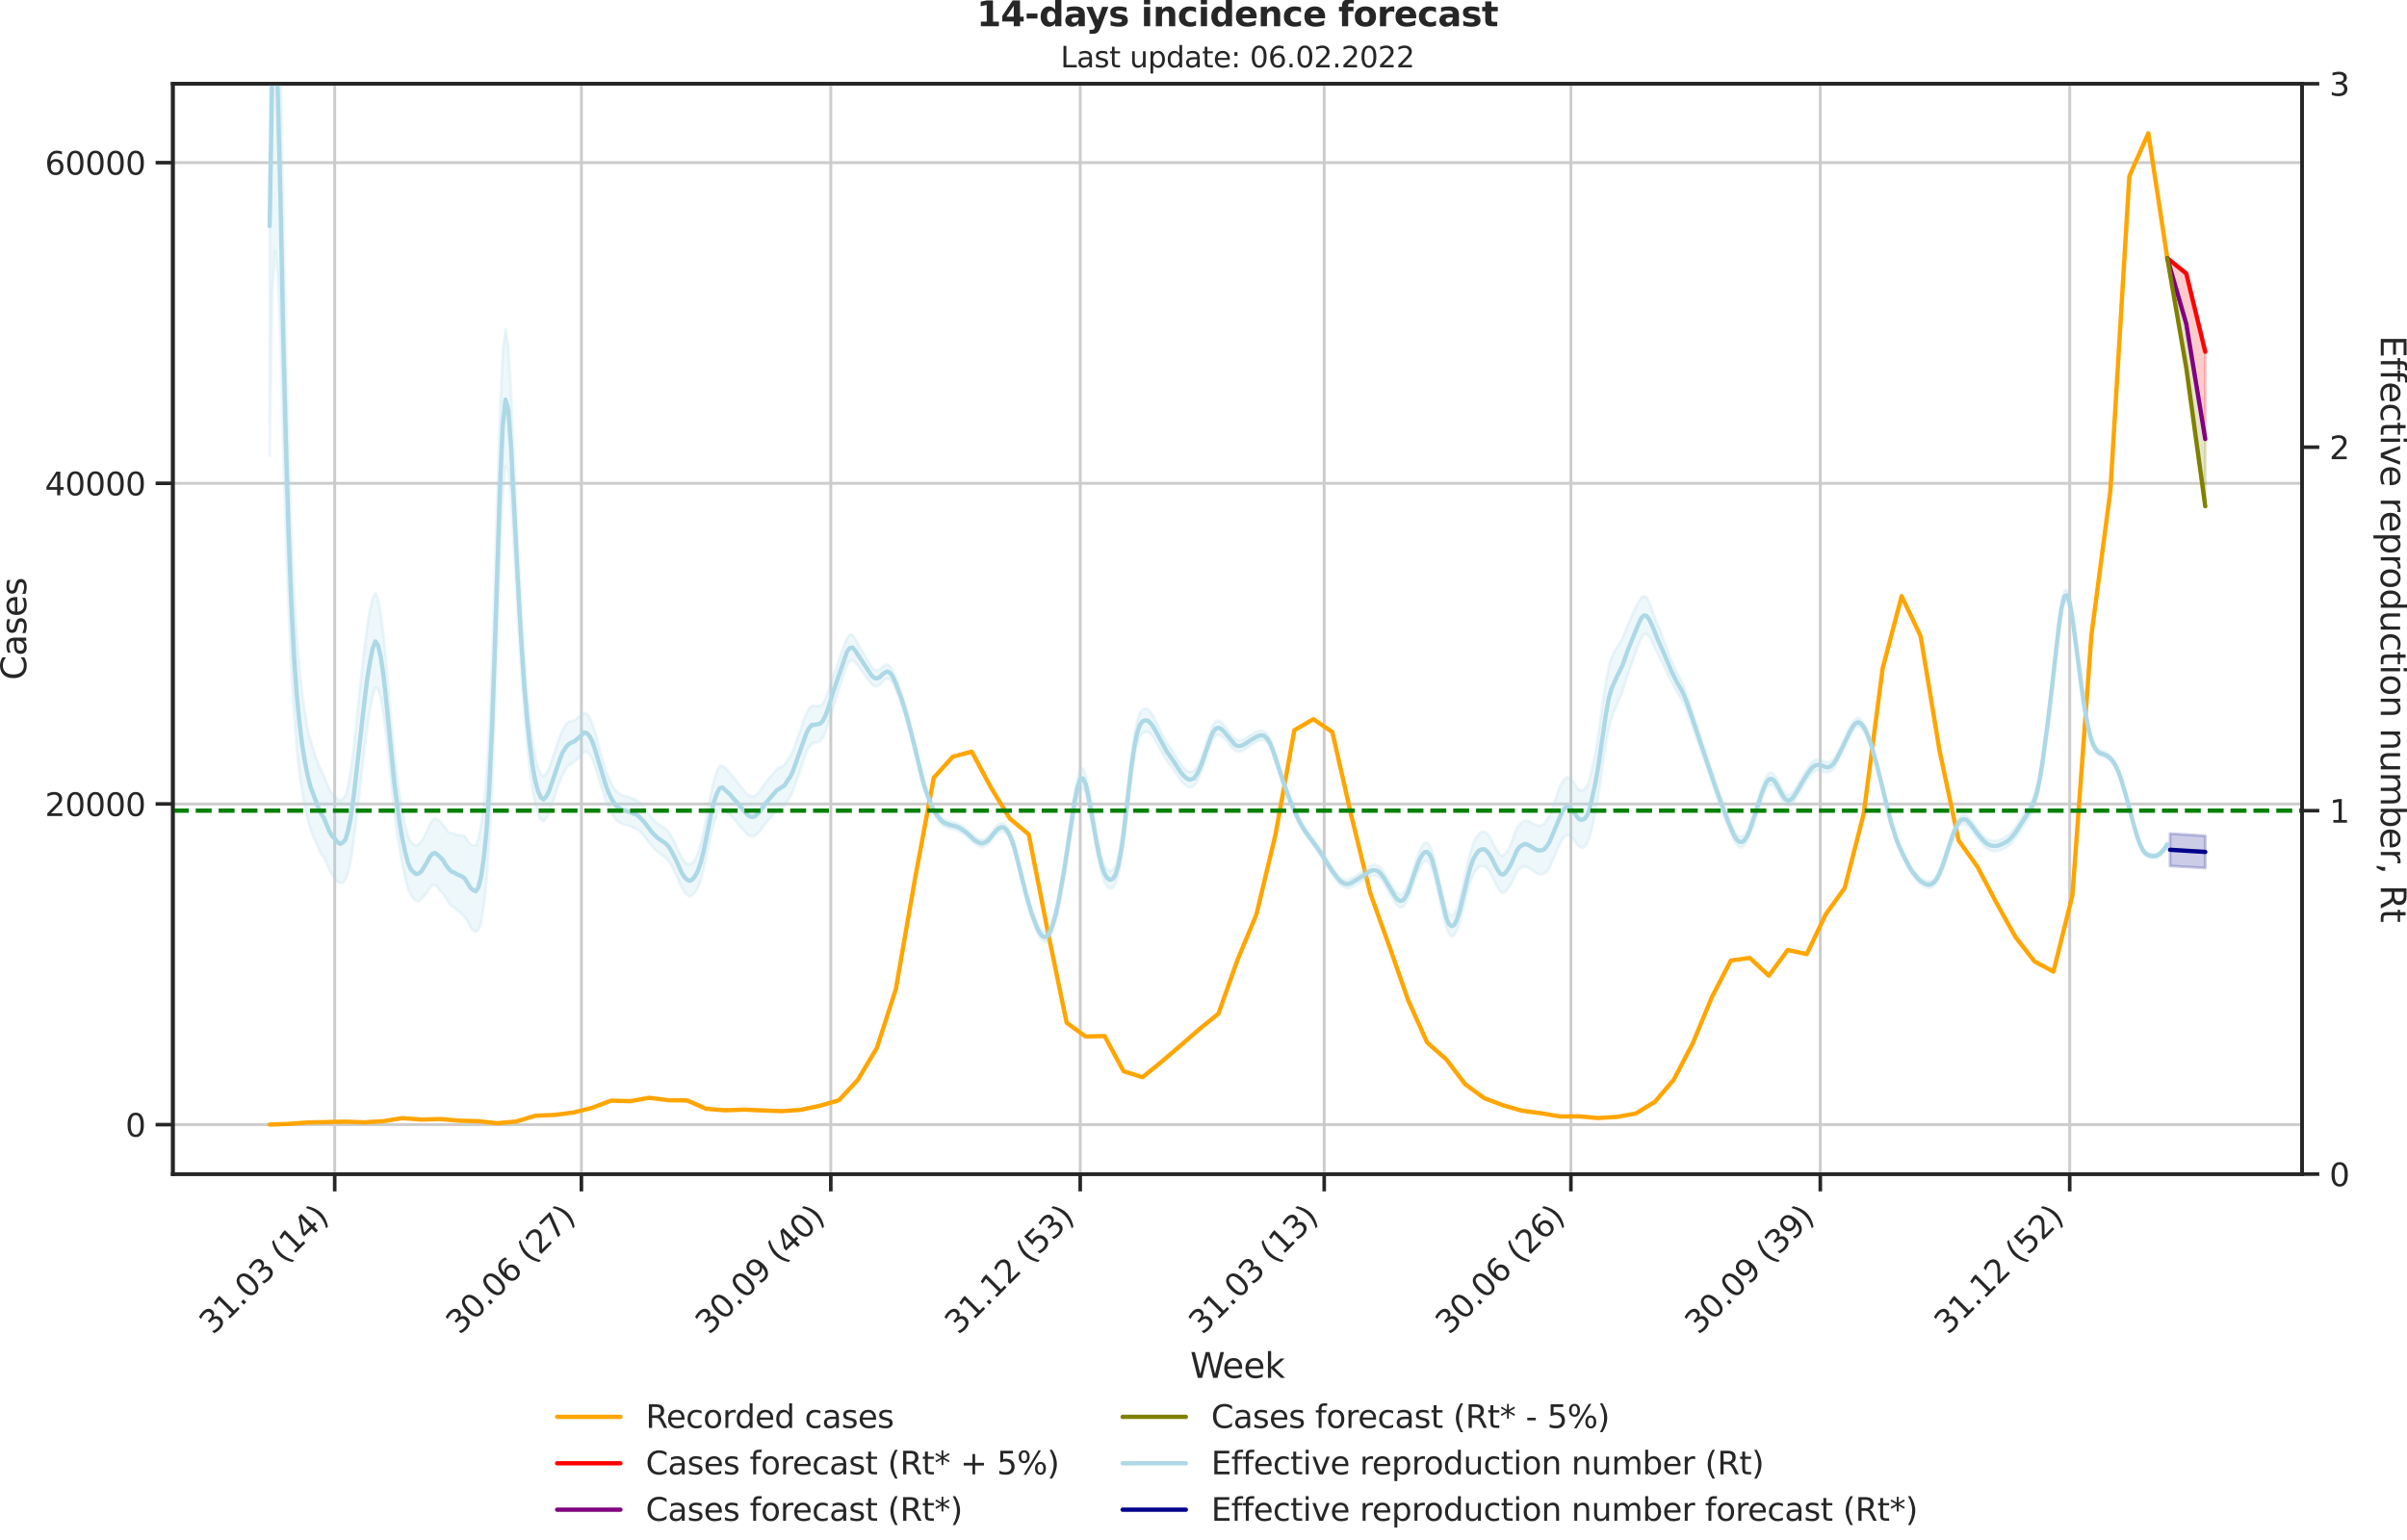 <?xml version="1.0" encoding="utf-8" standalone="no"?>
<!DOCTYPE svg PUBLIC "-//W3C//DTD SVG 1.1//EN"
  "http://www.w3.org/Graphics/SVG/1.1/DTD/svg11.dtd">
<svg xmlns:xlink="http://www.w3.org/1999/xlink" width="836.966pt" height="535.652pt" viewBox="0 0 836.966 535.652" xmlns="http://www.w3.org/2000/svg" version="1.1">
 <defs>
  <style type="text/css">*{stroke-linejoin: round; stroke-linecap: butt}</style>
 </defs>
 <g id="figure_1">
  <g id="patch_1">
   <path d="M -0 535.652 
L 836.966 535.652 
L 836.966 0 
L -0 0 
L -0 535.652 
z
" style="fill: none"/>
  </g>
  <g id="axes_1">
   <g id="patch_2">
    <path d="M 60.108 408.402 
L 800.467 408.402 
L 800.467 29.118 
L 60.108 29.118 
L 60.108 408.402 
z
" style="fill: none"/>
   </g>
   <g id="matplotlib.axis_1">
    <g id="xtick_1">
     <g id="line2d_1">
      <path d="M 116.384 408.402 
L 116.384 29.118 
" clip-path="url(#p86e6e0b67f)" style="fill: none; stroke: #cccccc; stroke-linecap: round"/>
     </g>
     <g id="line2d_2">
      <defs>
       <path id="m23ff5fc5fc" d="M 0 0 
L 0 6 
" style="stroke: #262626; stroke-width: 1.25"/>
      </defs>
      <g>
       <use xlink:href="#m23ff5fc5fc" x="116.384" y="408.402" style="fill: #262626; stroke: #262626; stroke-width: 1.25"/>
      </g>
     </g>
     <g id="text_1">
      <!-- 31.03 (14) -->
      <g style="fill: #262626" transform="translate(74.06 464.519)rotate(-45)scale(0.11 -0.11)">
       <defs>
        <path id="DejaVuSans-33" d="M 2597 2516 
Q 3050 2419 3304 2112 
Q 3559 1806 3559 1356 
Q 3559 666 3084 287 
Q 2609 -91 1734 -91 
Q 1441 -91 1130 -33 
Q 819 25 488 141 
L 488 750 
Q 750 597 1062 519 
Q 1375 441 1716 441 
Q 2309 441 2620 675 
Q 2931 909 2931 1356 
Q 2931 1769 2642 2001 
Q 2353 2234 1838 2234 
L 1294 2234 
L 1294 2753 
L 1863 2753 
Q 2328 2753 2575 2939 
Q 2822 3125 2822 3475 
Q 2822 3834 2567 4026 
Q 2313 4219 1838 4219 
Q 1578 4219 1281 4162 
Q 984 4106 628 3988 
L 628 4550 
Q 988 4650 1302 4700 
Q 1616 4750 1894 4750 
Q 2613 4750 3031 4423 
Q 3450 4097 3450 3541 
Q 3450 3153 3228 2886 
Q 3006 2619 2597 2516 
z
" transform="scale(0.016)"/>
        <path id="DejaVuSans-31" d="M 794 531 
L 1825 531 
L 1825 4091 
L 703 3866 
L 703 4441 
L 1819 4666 
L 2450 4666 
L 2450 531 
L 3481 531 
L 3481 0 
L 794 0 
L 794 531 
z
" transform="scale(0.016)"/>
        <path id="DejaVuSans-2e" d="M 684 794 
L 1344 794 
L 1344 0 
L 684 0 
L 684 794 
z
" transform="scale(0.016)"/>
        <path id="DejaVuSans-30" d="M 2034 4250 
Q 1547 4250 1301 3770 
Q 1056 3291 1056 2328 
Q 1056 1369 1301 889 
Q 1547 409 2034 409 
Q 2525 409 2770 889 
Q 3016 1369 3016 2328 
Q 3016 3291 2770 3770 
Q 2525 4250 2034 4250 
z
M 2034 4750 
Q 2819 4750 3233 4129 
Q 3647 3509 3647 2328 
Q 3647 1150 3233 529 
Q 2819 -91 2034 -91 
Q 1250 -91 836 529 
Q 422 1150 422 2328 
Q 422 3509 836 4129 
Q 1250 4750 2034 4750 
z
" transform="scale(0.016)"/>
        <path id="DejaVuSans-20" transform="scale(0.016)"/>
        <path id="DejaVuSans-28" d="M 1984 4856 
Q 1566 4138 1362 3434 
Q 1159 2731 1159 2009 
Q 1159 1288 1364 580 
Q 1569 -128 1984 -844 
L 1484 -844 
Q 1016 -109 783 600 
Q 550 1309 550 2009 
Q 550 2706 781 3412 
Q 1013 4119 1484 4856 
L 1984 4856 
z
" transform="scale(0.016)"/>
        <path id="DejaVuSans-34" d="M 2419 4116 
L 825 1625 
L 2419 1625 
L 2419 4116 
z
M 2253 4666 
L 3047 4666 
L 3047 1625 
L 3713 1625 
L 3713 1100 
L 3047 1100 
L 3047 0 
L 2419 0 
L 2419 1100 
L 313 1100 
L 313 1709 
L 2253 4666 
z
" transform="scale(0.016)"/>
        <path id="DejaVuSans-29" d="M 513 4856 
L 1013 4856 
Q 1481 4119 1714 3412 
Q 1947 2706 1947 2009 
Q 1947 1309 1714 600 
Q 1481 -109 1013 -844 
L 513 -844 
Q 928 -128 1133 580 
Q 1338 1288 1338 2009 
Q 1338 2731 1133 3434 
Q 928 4138 513 4856 
z
" transform="scale(0.016)"/>
       </defs>
       <use xlink:href="#DejaVuSans-33"/>
       <use xlink:href="#DejaVuSans-31" x="63.623"/>
       <use xlink:href="#DejaVuSans-2e" x="127.246"/>
       <use xlink:href="#DejaVuSans-30" x="159.033"/>
       <use xlink:href="#DejaVuSans-33" x="222.656"/>
       <use xlink:href="#DejaVuSans-20" x="286.279"/>
       <use xlink:href="#DejaVuSans-28" x="318.066"/>
       <use xlink:href="#DejaVuSans-31" x="357.08"/>
       <use xlink:href="#DejaVuSans-34" x="420.703"/>
       <use xlink:href="#DejaVuSans-29" x="484.326"/>
      </g>
     </g>
    </g>
    <g id="xtick_2">
     <g id="line2d_3">
      <path d="M 202.165 408.402 
L 202.165 29.118 
" clip-path="url(#p86e6e0b67f)" style="fill: none; stroke: #cccccc; stroke-linecap: round"/>
     </g>
     <g id="line2d_4">
      <g>
       <use xlink:href="#m23ff5fc5fc" x="202.165" y="408.402" style="fill: #262626; stroke: #262626; stroke-width: 1.25"/>
      </g>
     </g>
     <g id="text_2">
      <!-- 30.06 (27) -->
      <g style="fill: #262626" transform="translate(159.841 464.519)rotate(-45)scale(0.11 -0.11)">
       <defs>
        <path id="DejaVuSans-36" d="M 2113 2584 
Q 1688 2584 1439 2293 
Q 1191 2003 1191 1497 
Q 1191 994 1439 701 
Q 1688 409 2113 409 
Q 2538 409 2786 701 
Q 3034 994 3034 1497 
Q 3034 2003 2786 2293 
Q 2538 2584 2113 2584 
z
M 3366 4563 
L 3366 3988 
Q 3128 4100 2886 4159 
Q 2644 4219 2406 4219 
Q 1781 4219 1451 3797 
Q 1122 3375 1075 2522 
Q 1259 2794 1537 2939 
Q 1816 3084 2150 3084 
Q 2853 3084 3261 2657 
Q 3669 2231 3669 1497 
Q 3669 778 3244 343 
Q 2819 -91 2113 -91 
Q 1303 -91 875 529 
Q 447 1150 447 2328 
Q 447 3434 972 4092 
Q 1497 4750 2381 4750 
Q 2619 4750 2861 4703 
Q 3103 4656 3366 4563 
z
" transform="scale(0.016)"/>
        <path id="DejaVuSans-32" d="M 1228 531 
L 3431 531 
L 3431 0 
L 469 0 
L 469 531 
Q 828 903 1448 1529 
Q 2069 2156 2228 2338 
Q 2531 2678 2651 2914 
Q 2772 3150 2772 3378 
Q 2772 3750 2511 3984 
Q 2250 4219 1831 4219 
Q 1534 4219 1204 4116 
Q 875 4013 500 3803 
L 500 4441 
Q 881 4594 1212 4672 
Q 1544 4750 1819 4750 
Q 2544 4750 2975 4387 
Q 3406 4025 3406 3419 
Q 3406 3131 3298 2873 
Q 3191 2616 2906 2266 
Q 2828 2175 2409 1742 
Q 1991 1309 1228 531 
z
" transform="scale(0.016)"/>
        <path id="DejaVuSans-37" d="M 525 4666 
L 3525 4666 
L 3525 4397 
L 1831 0 
L 1172 0 
L 2766 4134 
L 525 4134 
L 525 4666 
z
" transform="scale(0.016)"/>
       </defs>
       <use xlink:href="#DejaVuSans-33"/>
       <use xlink:href="#DejaVuSans-30" x="63.623"/>
       <use xlink:href="#DejaVuSans-2e" x="127.246"/>
       <use xlink:href="#DejaVuSans-30" x="159.033"/>
       <use xlink:href="#DejaVuSans-36" x="222.656"/>
       <use xlink:href="#DejaVuSans-20" x="286.279"/>
       <use xlink:href="#DejaVuSans-28" x="318.066"/>
       <use xlink:href="#DejaVuSans-32" x="357.08"/>
       <use xlink:href="#DejaVuSans-37" x="420.703"/>
       <use xlink:href="#DejaVuSans-29" x="484.326"/>
      </g>
     </g>
    </g>
    <g id="xtick_3">
     <g id="line2d_5">
      <path d="M 288.889 408.402 
L 288.889 29.118 
" clip-path="url(#p86e6e0b67f)" style="fill: none; stroke: #cccccc; stroke-linecap: round"/>
     </g>
     <g id="line2d_6">
      <g>
       <use xlink:href="#m23ff5fc5fc" x="288.889" y="408.402" style="fill: #262626; stroke: #262626; stroke-width: 1.25"/>
      </g>
     </g>
     <g id="text_3">
      <!-- 30.09 (40) -->
      <g style="fill: #262626" transform="translate(246.565 464.519)rotate(-45)scale(0.11 -0.11)">
       <defs>
        <path id="DejaVuSans-39" d="M 703 97 
L 703 672 
Q 941 559 1184 500 
Q 1428 441 1663 441 
Q 2288 441 2617 861 
Q 2947 1281 2994 2138 
Q 2813 1869 2534 1725 
Q 2256 1581 1919 1581 
Q 1219 1581 811 2004 
Q 403 2428 403 3163 
Q 403 3881 828 4315 
Q 1253 4750 1959 4750 
Q 2769 4750 3195 4129 
Q 3622 3509 3622 2328 
Q 3622 1225 3098 567 
Q 2575 -91 1691 -91 
Q 1453 -91 1209 -44 
Q 966 3 703 97 
z
M 1959 2075 
Q 2384 2075 2632 2365 
Q 2881 2656 2881 3163 
Q 2881 3666 2632 3958 
Q 2384 4250 1959 4250 
Q 1534 4250 1286 3958 
Q 1038 3666 1038 3163 
Q 1038 2656 1286 2365 
Q 1534 2075 1959 2075 
z
" transform="scale(0.016)"/>
       </defs>
       <use xlink:href="#DejaVuSans-33"/>
       <use xlink:href="#DejaVuSans-30" x="63.623"/>
       <use xlink:href="#DejaVuSans-2e" x="127.246"/>
       <use xlink:href="#DejaVuSans-30" x="159.033"/>
       <use xlink:href="#DejaVuSans-39" x="222.656"/>
       <use xlink:href="#DejaVuSans-20" x="286.279"/>
       <use xlink:href="#DejaVuSans-28" x="318.066"/>
       <use xlink:href="#DejaVuSans-34" x="357.08"/>
       <use xlink:href="#DejaVuSans-30" x="420.703"/>
       <use xlink:href="#DejaVuSans-29" x="484.326"/>
      </g>
     </g>
    </g>
    <g id="xtick_4">
     <g id="line2d_7">
      <path d="M 375.614 408.402 
L 375.614 29.118 
" clip-path="url(#p86e6e0b67f)" style="fill: none; stroke: #cccccc; stroke-linecap: round"/>
     </g>
     <g id="line2d_8">
      <g>
       <use xlink:href="#m23ff5fc5fc" x="375.614" y="408.402" style="fill: #262626; stroke: #262626; stroke-width: 1.25"/>
      </g>
     </g>
     <g id="text_4">
      <!-- 31.12 (53) -->
      <g style="fill: #262626" transform="translate(333.289 464.519)rotate(-45)scale(0.11 -0.11)">
       <defs>
        <path id="DejaVuSans-35" d="M 691 4666 
L 3169 4666 
L 3169 4134 
L 1269 4134 
L 1269 2991 
Q 1406 3038 1543 3061 
Q 1681 3084 1819 3084 
Q 2600 3084 3056 2656 
Q 3513 2228 3513 1497 
Q 3513 744 3044 326 
Q 2575 -91 1722 -91 
Q 1428 -91 1123 -41 
Q 819 9 494 109 
L 494 744 
Q 775 591 1075 516 
Q 1375 441 1709 441 
Q 2250 441 2565 725 
Q 2881 1009 2881 1497 
Q 2881 1984 2565 2268 
Q 2250 2553 1709 2553 
Q 1456 2553 1204 2497 
Q 953 2441 691 2322 
L 691 4666 
z
" transform="scale(0.016)"/>
       </defs>
       <use xlink:href="#DejaVuSans-33"/>
       <use xlink:href="#DejaVuSans-31" x="63.623"/>
       <use xlink:href="#DejaVuSans-2e" x="127.246"/>
       <use xlink:href="#DejaVuSans-31" x="159.033"/>
       <use xlink:href="#DejaVuSans-32" x="222.656"/>
       <use xlink:href="#DejaVuSans-20" x="286.279"/>
       <use xlink:href="#DejaVuSans-28" x="318.066"/>
       <use xlink:href="#DejaVuSans-35" x="357.08"/>
       <use xlink:href="#DejaVuSans-33" x="420.703"/>
       <use xlink:href="#DejaVuSans-29" x="484.326"/>
      </g>
     </g>
    </g>
    <g id="xtick_5">
     <g id="line2d_9">
      <path d="M 460.452 408.402 
L 460.452 29.118 
" clip-path="url(#p86e6e0b67f)" style="fill: none; stroke: #cccccc; stroke-linecap: round"/>
     </g>
     <g id="line2d_10">
      <g>
       <use xlink:href="#m23ff5fc5fc" x="460.452" y="408.402" style="fill: #262626; stroke: #262626; stroke-width: 1.25"/>
      </g>
     </g>
     <g id="text_5">
      <!-- 31.03 (13) -->
      <g style="fill: #262626" transform="translate(418.128 464.519)rotate(-45)scale(0.11 -0.11)">
       <use xlink:href="#DejaVuSans-33"/>
       <use xlink:href="#DejaVuSans-31" x="63.623"/>
       <use xlink:href="#DejaVuSans-2e" x="127.246"/>
       <use xlink:href="#DejaVuSans-30" x="159.033"/>
       <use xlink:href="#DejaVuSans-33" x="222.656"/>
       <use xlink:href="#DejaVuSans-20" x="286.279"/>
       <use xlink:href="#DejaVuSans-28" x="318.066"/>
       <use xlink:href="#DejaVuSans-31" x="357.08"/>
       <use xlink:href="#DejaVuSans-33" x="420.703"/>
       <use xlink:href="#DejaVuSans-29" x="484.326"/>
      </g>
     </g>
    </g>
    <g id="xtick_6">
     <g id="line2d_11">
      <path d="M 546.234 408.402 
L 546.234 29.118 
" clip-path="url(#p86e6e0b67f)" style="fill: none; stroke: #cccccc; stroke-linecap: round"/>
     </g>
     <g id="line2d_12">
      <g>
       <use xlink:href="#m23ff5fc5fc" x="546.234" y="408.402" style="fill: #262626; stroke: #262626; stroke-width: 1.25"/>
      </g>
     </g>
     <g id="text_6">
      <!-- 30.06 (26) -->
      <g style="fill: #262626" transform="translate(503.91 464.519)rotate(-45)scale(0.11 -0.11)">
       <use xlink:href="#DejaVuSans-33"/>
       <use xlink:href="#DejaVuSans-30" x="63.623"/>
       <use xlink:href="#DejaVuSans-2e" x="127.246"/>
       <use xlink:href="#DejaVuSans-30" x="159.033"/>
       <use xlink:href="#DejaVuSans-36" x="222.656"/>
       <use xlink:href="#DejaVuSans-20" x="286.279"/>
       <use xlink:href="#DejaVuSans-28" x="318.066"/>
       <use xlink:href="#DejaVuSans-32" x="357.08"/>
       <use xlink:href="#DejaVuSans-36" x="420.703"/>
       <use xlink:href="#DejaVuSans-29" x="484.326"/>
      </g>
     </g>
    </g>
    <g id="xtick_7">
     <g id="line2d_13">
      <path d="M 632.958 408.402 
L 632.958 29.118 
" clip-path="url(#p86e6e0b67f)" style="fill: none; stroke: #cccccc; stroke-linecap: round"/>
     </g>
     <g id="line2d_14">
      <g>
       <use xlink:href="#m23ff5fc5fc" x="632.958" y="408.402" style="fill: #262626; stroke: #262626; stroke-width: 1.25"/>
      </g>
     </g>
     <g id="text_7">
      <!-- 30.09 (39) -->
      <g style="fill: #262626" transform="translate(590.634 464.519)rotate(-45)scale(0.11 -0.11)">
       <use xlink:href="#DejaVuSans-33"/>
       <use xlink:href="#DejaVuSans-30" x="63.623"/>
       <use xlink:href="#DejaVuSans-2e" x="127.246"/>
       <use xlink:href="#DejaVuSans-30" x="159.033"/>
       <use xlink:href="#DejaVuSans-39" x="222.656"/>
       <use xlink:href="#DejaVuSans-20" x="286.279"/>
       <use xlink:href="#DejaVuSans-28" x="318.066"/>
       <use xlink:href="#DejaVuSans-33" x="357.08"/>
       <use xlink:href="#DejaVuSans-39" x="420.703"/>
       <use xlink:href="#DejaVuSans-29" x="484.326"/>
      </g>
     </g>
    </g>
    <g id="xtick_8">
     <g id="line2d_15">
      <path d="M 719.682 408.402 
L 719.682 29.118 
" clip-path="url(#p86e6e0b67f)" style="fill: none; stroke: #cccccc; stroke-linecap: round"/>
     </g>
     <g id="line2d_16">
      <g>
       <use xlink:href="#m23ff5fc5fc" x="719.682" y="408.402" style="fill: #262626; stroke: #262626; stroke-width: 1.25"/>
      </g>
     </g>
     <g id="text_8">
      <!-- 31.12 (52) -->
      <g style="fill: #262626" transform="translate(677.358 464.519)rotate(-45)scale(0.11 -0.11)">
       <use xlink:href="#DejaVuSans-33"/>
       <use xlink:href="#DejaVuSans-31" x="63.623"/>
       <use xlink:href="#DejaVuSans-2e" x="127.246"/>
       <use xlink:href="#DejaVuSans-31" x="159.033"/>
       <use xlink:href="#DejaVuSans-32" x="222.656"/>
       <use xlink:href="#DejaVuSans-20" x="286.279"/>
       <use xlink:href="#DejaVuSans-28" x="318.066"/>
       <use xlink:href="#DejaVuSans-35" x="357.08"/>
       <use xlink:href="#DejaVuSans-32" x="420.703"/>
       <use xlink:href="#DejaVuSans-29" x="484.326"/>
      </g>
     </g>
    </g>
    <g id="text_9">
     <!-- Week -->
     <g style="fill: #262626" transform="translate(413.849 479.255)scale(0.12 -0.12)">
      <defs>
       <path id="DejaVuSans-57" d="M 213 4666 
L 850 4666 
L 1831 722 
L 2809 4666 
L 3519 4666 
L 4500 722 
L 5478 4666 
L 6119 4666 
L 4947 0 
L 4153 0 
L 3169 4050 
L 2175 0 
L 1381 0 
L 213 4666 
z
" transform="scale(0.016)"/>
       <path id="DejaVuSans-65" d="M 3597 1894 
L 3597 1613 
L 953 1613 
Q 991 1019 1311 708 
Q 1631 397 2203 397 
Q 2534 397 2845 478 
Q 3156 559 3463 722 
L 3463 178 
Q 3153 47 2828 -22 
Q 2503 -91 2169 -91 
Q 1331 -91 842 396 
Q 353 884 353 1716 
Q 353 2575 817 3079 
Q 1281 3584 2069 3584 
Q 2775 3584 3186 3129 
Q 3597 2675 3597 1894 
z
M 3022 2063 
Q 3016 2534 2758 2815 
Q 2500 3097 2075 3097 
Q 1594 3097 1305 2825 
Q 1016 2553 972 2059 
L 3022 2063 
z
" transform="scale(0.016)"/>
       <path id="DejaVuSans-6b" d="M 581 4863 
L 1159 4863 
L 1159 1991 
L 2875 3500 
L 3609 3500 
L 1753 1863 
L 3688 0 
L 2938 0 
L 1159 1709 
L 1159 0 
L 581 0 
L 581 4863 
z
" transform="scale(0.016)"/>
      </defs>
      <use xlink:href="#DejaVuSans-57"/>
      <use xlink:href="#DejaVuSans-65" x="93.002"/>
      <use xlink:href="#DejaVuSans-65" x="154.525"/>
      <use xlink:href="#DejaVuSans-6b" x="216.049"/>
     </g>
    </g>
   </g>
   <g id="matplotlib.axis_2">
    <g id="ytick_1">
     <g id="line2d_17">
      <path d="M 60.108 391.184 
L 800.467 391.184 
" clip-path="url(#p86e6e0b67f)" style="fill: none; stroke: #cccccc; stroke-linecap: round"/>
     </g>
     <g id="line2d_18">
      <defs>
       <path id="m7573ee4f51" d="M 0 0 
L -6 0 
" style="stroke: #262626; stroke-width: 1.25"/>
      </defs>
      <g>
       <use xlink:href="#m7573ee4f51" x="60.108" y="391.184" style="fill: #262626; stroke: #262626; stroke-width: 1.25"/>
      </g>
     </g>
     <g id="text_10">
      <!-- 0 -->
      <g style="fill: #262626" transform="translate(43.609 395.363)scale(0.11 -0.11)">
       <use xlink:href="#DejaVuSans-30"/>
      </g>
     </g>
    </g>
    <g id="ytick_2">
     <g id="line2d_19">
      <path d="M 60.108 279.646 
L 800.467 279.646 
" clip-path="url(#p86e6e0b67f)" style="fill: none; stroke: #cccccc; stroke-linecap: round"/>
     </g>
     <g id="line2d_20">
      <g>
       <use xlink:href="#m7573ee4f51" x="60.108" y="279.646" style="fill: #262626; stroke: #262626; stroke-width: 1.25"/>
      </g>
     </g>
     <g id="text_11">
      <!-- 20000 -->
      <g style="fill: #262626" transform="translate(15.614 283.825)scale(0.11 -0.11)">
       <use xlink:href="#DejaVuSans-32"/>
       <use xlink:href="#DejaVuSans-30" x="63.623"/>
       <use xlink:href="#DejaVuSans-30" x="127.246"/>
       <use xlink:href="#DejaVuSans-30" x="190.869"/>
       <use xlink:href="#DejaVuSans-30" x="254.492"/>
      </g>
     </g>
    </g>
    <g id="ytick_3">
     <g id="line2d_21">
      <path d="M 60.108 168.108 
L 800.467 168.108 
" clip-path="url(#p86e6e0b67f)" style="fill: none; stroke: #cccccc; stroke-linecap: round"/>
     </g>
     <g id="line2d_22">
      <g>
       <use xlink:href="#m7573ee4f51" x="60.108" y="168.108" style="fill: #262626; stroke: #262626; stroke-width: 1.25"/>
      </g>
     </g>
     <g id="text_12">
      <!-- 40000 -->
      <g style="fill: #262626" transform="translate(15.614 172.287)scale(0.11 -0.11)">
       <use xlink:href="#DejaVuSans-34"/>
       <use xlink:href="#DejaVuSans-30" x="63.623"/>
       <use xlink:href="#DejaVuSans-30" x="127.246"/>
       <use xlink:href="#DejaVuSans-30" x="190.869"/>
       <use xlink:href="#DejaVuSans-30" x="254.492"/>
      </g>
     </g>
    </g>
    <g id="ytick_4">
     <g id="line2d_23">
      <path d="M 60.108 56.57 
L 800.467 56.57 
" clip-path="url(#p86e6e0b67f)" style="fill: none; stroke: #cccccc; stroke-linecap: round"/>
     </g>
     <g id="line2d_24">
      <g>
       <use xlink:href="#m7573ee4f51" x="60.108" y="56.57" style="fill: #262626; stroke: #262626; stroke-width: 1.25"/>
      </g>
     </g>
     <g id="text_13">
      <!-- 60000 -->
      <g style="fill: #262626" transform="translate(15.614 60.749)scale(0.11 -0.11)">
       <use xlink:href="#DejaVuSans-36"/>
       <use xlink:href="#DejaVuSans-30" x="63.623"/>
       <use xlink:href="#DejaVuSans-30" x="127.246"/>
       <use xlink:href="#DejaVuSans-30" x="190.869"/>
       <use xlink:href="#DejaVuSans-30" x="254.492"/>
      </g>
     </g>
    </g>
    <g id="text_14">
     <!-- Cases -->
     <g style="fill: #262626" transform="translate(9.118 236.57)rotate(-90)scale(0.12 -0.12)">
      <defs>
       <path id="DejaVuSans-43" d="M 4122 4306 
L 4122 3641 
Q 3803 3938 3442 4084 
Q 3081 4231 2675 4231 
Q 1875 4231 1450 3742 
Q 1025 3253 1025 2328 
Q 1025 1406 1450 917 
Q 1875 428 2675 428 
Q 3081 428 3442 575 
Q 3803 722 4122 1019 
L 4122 359 
Q 3791 134 3420 21 
Q 3050 -91 2638 -91 
Q 1578 -91 968 557 
Q 359 1206 359 2328 
Q 359 3453 968 4101 
Q 1578 4750 2638 4750 
Q 3056 4750 3426 4639 
Q 3797 4528 4122 4306 
z
" transform="scale(0.016)"/>
       <path id="DejaVuSans-61" d="M 2194 1759 
Q 1497 1759 1228 1600 
Q 959 1441 959 1056 
Q 959 750 1161 570 
Q 1363 391 1709 391 
Q 2188 391 2477 730 
Q 2766 1069 2766 1631 
L 2766 1759 
L 2194 1759 
z
M 3341 1997 
L 3341 0 
L 2766 0 
L 2766 531 
Q 2569 213 2275 61 
Q 1981 -91 1556 -91 
Q 1019 -91 701 211 
Q 384 513 384 1019 
Q 384 1609 779 1909 
Q 1175 2209 1959 2209 
L 2766 2209 
L 2766 2266 
Q 2766 2663 2505 2880 
Q 2244 3097 1772 3097 
Q 1472 3097 1187 3025 
Q 903 2953 641 2809 
L 641 3341 
Q 956 3463 1253 3523 
Q 1550 3584 1831 3584 
Q 2591 3584 2966 3190 
Q 3341 2797 3341 1997 
z
" transform="scale(0.016)"/>
       <path id="DejaVuSans-73" d="M 2834 3397 
L 2834 2853 
Q 2591 2978 2328 3040 
Q 2066 3103 1784 3103 
Q 1356 3103 1142 2972 
Q 928 2841 928 2578 
Q 928 2378 1081 2264 
Q 1234 2150 1697 2047 
L 1894 2003 
Q 2506 1872 2764 1633 
Q 3022 1394 3022 966 
Q 3022 478 2636 193 
Q 2250 -91 1575 -91 
Q 1294 -91 989 -36 
Q 684 19 347 128 
L 347 722 
Q 666 556 975 473 
Q 1284 391 1588 391 
Q 1994 391 2212 530 
Q 2431 669 2431 922 
Q 2431 1156 2273 1281 
Q 2116 1406 1581 1522 
L 1381 1569 
Q 847 1681 609 1914 
Q 372 2147 372 2553 
Q 372 3047 722 3315 
Q 1072 3584 1716 3584 
Q 2034 3584 2315 3537 
Q 2597 3491 2834 3397 
z
" transform="scale(0.016)"/>
      </defs>
      <use xlink:href="#DejaVuSans-43"/>
      <use xlink:href="#DejaVuSans-61" x="69.824"/>
      <use xlink:href="#DejaVuSans-73" x="131.104"/>
      <use xlink:href="#DejaVuSans-65" x="183.203"/>
      <use xlink:href="#DejaVuSans-73" x="244.727"/>
     </g>
    </g>
   </g>
   <g id="PolyCollection_1">
    <defs>
     <path id="m678fa68270" d="M 753.618 -445.86 
L 753.618 -445.86 
L 760.216 -440.518 
L 766.815 -413.308 
L 766.815 -382.947 
L 766.815 -382.947 
L 760.216 -422.995 
L 753.618 -445.86 
z
" style="stroke: #ff0000; stroke-opacity: 0.2"/>
    </defs>
    <g clip-path="url(#p86e6e0b67f)">
     <use xlink:href="#m678fa68270" x="0" y="535.652" style="fill: #ff0000; fill-opacity: 0.2; stroke: #ff0000; stroke-opacity: 0.2"/>
    </g>
   </g>
   <g id="PolyCollection_2">
    <defs>
     <path id="m17f88f726a" d="M 753.618 -445.86 
L 753.618 -445.86 
L 760.216 -422.995 
L 766.815 -382.947 
L 766.815 -359.558 
L 766.815 -359.558 
L 760.216 -407.686 
L 753.618 -445.86 
z
" style="stroke: #808000; stroke-opacity: 0.2"/>
    </defs>
    <g clip-path="url(#p86e6e0b67f)">
     <use xlink:href="#m17f88f726a" x="0" y="535.652" style="fill: #808000; fill-opacity: 0.2; stroke: #808000; stroke-opacity: 0.2"/>
    </g>
   </g>
   <g id="line2d_25">
    <path d="M 93.76 391.162 
L 100.359 390.922 
L 106.957 390.426 
L 113.556 390.298 
L 120.155 390.153 
L 126.753 390.381 
L 133.352 389.963 
L 139.95 388.92 
L 146.549 389.411 
L 153.147 389.249 
L 159.746 389.812 
L 166.345 389.98 
L 172.943 390.705 
L 179.542 390.08 
L 186.14 388.089 
L 192.739 387.805 
L 199.337 386.985 
L 205.936 385.317 
L 212.535 382.83 
L 219.133 383.025 
L 225.732 381.849 
L 232.33 382.685 
L 238.929 382.78 
L 245.527 385.663 
L 252.126 386.198 
L 258.725 385.959 
L 265.323 386.243 
L 271.922 386.494 
L 278.52 386.009 
L 285.119 384.615 
L 291.717 382.702 
L 298.316 375.563 
L 304.915 364.476 
L 311.513 344.037 
L 318.112 305.958 
L 324.71 270.494 
L 331.309 263.194 
L 337.907 261.454 
L 344.506 273.79 
L 351.105 284.682 
L 357.703 290.198 
L 364.302 323.832 
L 370.9 355.743 
L 377.499 360.534 
L 384.097 360.366 
L 390.696 372.613 
L 397.295 374.677 
L 403.893 369.312 
L 410.492 363.668 
L 417.09 357.924 
L 423.689 352.575 
L 430.288 333.926 
L 436.886 318.099 
L 443.485 290.426 
L 450.083 253.981 
L 456.682 250.144 
L 463.28 254.611 
L 469.879 283.706 
L 476.478 310.698 
L 483.076 329.074 
L 489.675 347.986 
L 496.273 362.658 
L 502.872 368.43 
L 509.47 377.108 
L 516.069 381.949 
L 522.668 384.464 
L 529.266 386.343 
L 535.865 387.219 
L 542.463 388.34 
L 549.062 388.29 
L 555.66 388.887 
L 562.259 388.485 
L 568.858 387.286 
L 575.456 383.237 
L 582.055 375.463 
L 588.653 362.803 
L 595.252 346.853 
L 601.85 334.093 
L 608.449 333.201 
L 615.048 339.375 
L 621.646 330.435 
L 628.245 331.863 
L 634.843 318.037 
L 641.442 308.869 
L 648.04 283.115 
L 654.639 232.499 
L 661.238 207.358 
L 667.836 221.25 
L 674.435 261.17 
L 681.033 292.272 
L 687.632 301.547 
L 694.23 314.078 
L 700.829 325.923 
L 707.428 334.406 
L 714.026 337.953 
L 720.625 311.423 
L 727.223 220.994 
L 733.822 170.74 
L 740.42 61.299 
L 747.019 46.358 
L 753.618 89.791 
" clip-path="url(#p86e6e0b67f)" style="fill: none; stroke: #ffa500; stroke-width: 1.5; stroke-linecap: round"/>
   </g>
   <g id="line2d_26">
    <path d="M 753.618 89.791 
L 760.216 95.134 
L 766.815 122.344 
" clip-path="url(#p86e6e0b67f)" style="fill: none; stroke: #ff0000; stroke-width: 1.5; stroke-linecap: round"/>
   </g>
   <g id="line2d_27">
    <path d="M 753.618 89.791 
L 760.216 112.657 
L 766.815 152.704 
" clip-path="url(#p86e6e0b67f)" style="fill: none; stroke: #800080; stroke-width: 1.5; stroke-linecap: round"/>
   </g>
   <g id="line2d_28">
    <path d="M 753.618 89.791 
L 760.216 127.965 
L 766.815 176.094 
" clip-path="url(#p86e6e0b67f)" style="fill: none; stroke: #808000; stroke-width: 1.5; stroke-linecap: round"/>
   </g>
   <g id="patch_3">
    <path d="M 60.108 408.402 
L 60.108 29.118 
" style="fill: none; stroke: #262626; stroke-width: 1.25; stroke-linejoin: miter; stroke-linecap: square"/>
   </g>
   <g id="patch_4">
    <path d="M 800.467 408.402 
L 800.467 29.118 
" style="fill: none; stroke: #262626; stroke-width: 1.25; stroke-linejoin: miter; stroke-linecap: square"/>
   </g>
   <g id="patch_5">
    <path d="M 60.108 408.402 
L 800.467 408.402 
" style="fill: none; stroke: #262626; stroke-width: 1.25; stroke-linejoin: miter; stroke-linecap: square"/>
   </g>
   <g id="patch_6">
    <path d="M 60.108 29.118 
L 800.467 29.118 
" style="fill: none; stroke: #262626; stroke-width: 1.25; stroke-linejoin: miter; stroke-linecap: square"/>
   </g>
   <g id="text_15">
    <!-- Last update: 06.02.2022 -->
    <g style="fill: #262626" transform="translate(368.789 23.429)scale(0.1 -0.1)">
     <defs>
      <path id="DejaVuSans-4c" d="M 628 4666 
L 1259 4666 
L 1259 531 
L 3531 531 
L 3531 0 
L 628 0 
L 628 4666 
z
" transform="scale(0.016)"/>
      <path id="DejaVuSans-74" d="M 1172 4494 
L 1172 3500 
L 2356 3500 
L 2356 3053 
L 1172 3053 
L 1172 1153 
Q 1172 725 1289 603 
Q 1406 481 1766 481 
L 2356 481 
L 2356 0 
L 1766 0 
Q 1100 0 847 248 
Q 594 497 594 1153 
L 594 3053 
L 172 3053 
L 172 3500 
L 594 3500 
L 594 4494 
L 1172 4494 
z
" transform="scale(0.016)"/>
      <path id="DejaVuSans-75" d="M 544 1381 
L 544 3500 
L 1119 3500 
L 1119 1403 
Q 1119 906 1312 657 
Q 1506 409 1894 409 
Q 2359 409 2629 706 
Q 2900 1003 2900 1516 
L 2900 3500 
L 3475 3500 
L 3475 0 
L 2900 0 
L 2900 538 
Q 2691 219 2414 64 
Q 2138 -91 1772 -91 
Q 1169 -91 856 284 
Q 544 659 544 1381 
z
M 1991 3584 
L 1991 3584 
z
" transform="scale(0.016)"/>
      <path id="DejaVuSans-70" d="M 1159 525 
L 1159 -1331 
L 581 -1331 
L 581 3500 
L 1159 3500 
L 1159 2969 
Q 1341 3281 1617 3432 
Q 1894 3584 2278 3584 
Q 2916 3584 3314 3078 
Q 3713 2572 3713 1747 
Q 3713 922 3314 415 
Q 2916 -91 2278 -91 
Q 1894 -91 1617 61 
Q 1341 213 1159 525 
z
M 3116 1747 
Q 3116 2381 2855 2742 
Q 2594 3103 2138 3103 
Q 1681 3103 1420 2742 
Q 1159 2381 1159 1747 
Q 1159 1113 1420 752 
Q 1681 391 2138 391 
Q 2594 391 2855 752 
Q 3116 1113 3116 1747 
z
" transform="scale(0.016)"/>
      <path id="DejaVuSans-64" d="M 2906 2969 
L 2906 4863 
L 3481 4863 
L 3481 0 
L 2906 0 
L 2906 525 
Q 2725 213 2448 61 
Q 2172 -91 1784 -91 
Q 1150 -91 751 415 
Q 353 922 353 1747 
Q 353 2572 751 3078 
Q 1150 3584 1784 3584 
Q 2172 3584 2448 3432 
Q 2725 3281 2906 2969 
z
M 947 1747 
Q 947 1113 1208 752 
Q 1469 391 1925 391 
Q 2381 391 2643 752 
Q 2906 1113 2906 1747 
Q 2906 2381 2643 2742 
Q 2381 3103 1925 3103 
Q 1469 3103 1208 2742 
Q 947 2381 947 1747 
z
" transform="scale(0.016)"/>
      <path id="DejaVuSans-3a" d="M 750 794 
L 1409 794 
L 1409 0 
L 750 0 
L 750 794 
z
M 750 3309 
L 1409 3309 
L 1409 2516 
L 750 2516 
L 750 3309 
z
" transform="scale(0.016)"/>
     </defs>
     <use xlink:href="#DejaVuSans-4c"/>
     <use xlink:href="#DejaVuSans-61" x="55.713"/>
     <use xlink:href="#DejaVuSans-73" x="116.992"/>
     <use xlink:href="#DejaVuSans-74" x="169.092"/>
     <use xlink:href="#DejaVuSans-20" x="208.301"/>
     <use xlink:href="#DejaVuSans-75" x="240.088"/>
     <use xlink:href="#DejaVuSans-70" x="303.467"/>
     <use xlink:href="#DejaVuSans-64" x="366.943"/>
     <use xlink:href="#DejaVuSans-61" x="430.42"/>
     <use xlink:href="#DejaVuSans-74" x="491.699"/>
     <use xlink:href="#DejaVuSans-65" x="530.908"/>
     <use xlink:href="#DejaVuSans-3a" x="592.432"/>
     <use xlink:href="#DejaVuSans-20" x="626.123"/>
     <use xlink:href="#DejaVuSans-30" x="657.91"/>
     <use xlink:href="#DejaVuSans-36" x="721.533"/>
     <use xlink:href="#DejaVuSans-2e" x="785.156"/>
     <use xlink:href="#DejaVuSans-30" x="816.943"/>
     <use xlink:href="#DejaVuSans-32" x="880.566"/>
     <use xlink:href="#DejaVuSans-2e" x="944.189"/>
     <use xlink:href="#DejaVuSans-32" x="975.977"/>
     <use xlink:href="#DejaVuSans-30" x="1039.6"/>
     <use xlink:href="#DejaVuSans-32" x="1103.223"/>
     <use xlink:href="#DejaVuSans-32" x="1166.846"/>
    </g>
   </g>
   <g id="text_16">
    <!-- 14-days incidence forecast -->
    <g style="fill: #262626" transform="translate(339.623 9.118)scale(0.12 -0.12)">
     <defs>
      <path id="DejaVuSans-Bold-31" d="M 750 831 
L 1813 831 
L 1813 3847 
L 722 3622 
L 722 4441 
L 1806 4666 
L 2950 4666 
L 2950 831 
L 4013 831 
L 4013 0 
L 750 0 
L 750 831 
z
" transform="scale(0.016)"/>
      <path id="DejaVuSans-Bold-34" d="M 2356 3675 
L 1038 1722 
L 2356 1722 
L 2356 3675 
z
M 2156 4666 
L 3494 4666 
L 3494 1722 
L 4159 1722 
L 4159 850 
L 3494 850 
L 3494 0 
L 2356 0 
L 2356 850 
L 288 850 
L 288 1881 
L 2156 4666 
z
" transform="scale(0.016)"/>
      <path id="DejaVuSans-Bold-2d" d="M 347 2297 
L 2309 2297 
L 2309 1388 
L 347 1388 
L 347 2297 
z
" transform="scale(0.016)"/>
      <path id="DejaVuSans-Bold-64" d="M 2919 2988 
L 2919 4863 
L 4044 4863 
L 4044 0 
L 2919 0 
L 2919 506 
Q 2688 197 2409 53 
Q 2131 -91 1766 -91 
Q 1119 -91 703 423 
Q 288 938 288 1747 
Q 288 2556 703 3070 
Q 1119 3584 1766 3584 
Q 2128 3584 2408 3439 
Q 2688 3294 2919 2988 
z
M 2181 722 
Q 2541 722 2730 984 
Q 2919 1247 2919 1747 
Q 2919 2247 2730 2509 
Q 2541 2772 2181 2772 
Q 1825 2772 1636 2509 
Q 1447 2247 1447 1747 
Q 1447 1247 1636 984 
Q 1825 722 2181 722 
z
" transform="scale(0.016)"/>
      <path id="DejaVuSans-Bold-61" d="M 2106 1575 
Q 1756 1575 1579 1456 
Q 1403 1338 1403 1106 
Q 1403 894 1545 773 
Q 1688 653 1941 653 
Q 2256 653 2472 879 
Q 2688 1106 2688 1447 
L 2688 1575 
L 2106 1575 
z
M 3816 1997 
L 3816 0 
L 2688 0 
L 2688 519 
Q 2463 200 2181 54 
Q 1900 -91 1497 -91 
Q 953 -91 614 226 
Q 275 544 275 1050 
Q 275 1666 698 1953 
Q 1122 2241 2028 2241 
L 2688 2241 
L 2688 2328 
Q 2688 2594 2478 2717 
Q 2269 2841 1825 2841 
Q 1466 2841 1156 2769 
Q 847 2697 581 2553 
L 581 3406 
Q 941 3494 1303 3539 
Q 1666 3584 2028 3584 
Q 2975 3584 3395 3211 
Q 3816 2838 3816 1997 
z
" transform="scale(0.016)"/>
      <path id="DejaVuSans-Bold-79" d="M 78 3500 
L 1197 3500 
L 2138 1125 
L 2938 3500 
L 4056 3500 
L 2584 -331 
Q 2363 -916 2067 -1148 
Q 1772 -1381 1288 -1381 
L 641 -1381 
L 641 -647 
L 991 -647 
Q 1275 -647 1404 -556 
Q 1534 -466 1606 -231 
L 1638 -134 
L 78 3500 
z
" transform="scale(0.016)"/>
      <path id="DejaVuSans-Bold-73" d="M 3272 3391 
L 3272 2541 
Q 2913 2691 2578 2766 
Q 2244 2841 1947 2841 
Q 1628 2841 1473 2761 
Q 1319 2681 1319 2516 
Q 1319 2381 1436 2309 
Q 1553 2238 1856 2203 
L 2053 2175 
Q 2913 2066 3209 1816 
Q 3506 1566 3506 1031 
Q 3506 472 3093 190 
Q 2681 -91 1863 -91 
Q 1516 -91 1145 -36 
Q 775 19 384 128 
L 384 978 
Q 719 816 1070 734 
Q 1422 653 1784 653 
Q 2113 653 2278 743 
Q 2444 834 2444 1013 
Q 2444 1163 2330 1236 
Q 2216 1309 1875 1350 
L 1678 1375 
Q 931 1469 631 1722 
Q 331 1975 331 2491 
Q 331 3047 712 3315 
Q 1094 3584 1881 3584 
Q 2191 3584 2531 3537 
Q 2872 3491 3272 3391 
z
" transform="scale(0.016)"/>
      <path id="DejaVuSans-Bold-20" transform="scale(0.016)"/>
      <path id="DejaVuSans-Bold-69" d="M 538 3500 
L 1656 3500 
L 1656 0 
L 538 0 
L 538 3500 
z
M 538 4863 
L 1656 4863 
L 1656 3950 
L 538 3950 
L 538 4863 
z
" transform="scale(0.016)"/>
      <path id="DejaVuSans-Bold-6e" d="M 4056 2131 
L 4056 0 
L 2931 0 
L 2931 347 
L 2931 1631 
Q 2931 2084 2911 2256 
Q 2891 2428 2841 2509 
Q 2775 2619 2662 2680 
Q 2550 2741 2406 2741 
Q 2056 2741 1856 2470 
Q 1656 2200 1656 1722 
L 1656 0 
L 538 0 
L 538 3500 
L 1656 3500 
L 1656 2988 
Q 1909 3294 2193 3439 
Q 2478 3584 2822 3584 
Q 3428 3584 3742 3212 
Q 4056 2841 4056 2131 
z
" transform="scale(0.016)"/>
      <path id="DejaVuSans-Bold-63" d="M 3366 3391 
L 3366 2478 
Q 3138 2634 2908 2709 
Q 2678 2784 2431 2784 
Q 1963 2784 1702 2511 
Q 1441 2238 1441 1747 
Q 1441 1256 1702 982 
Q 1963 709 2431 709 
Q 2694 709 2930 787 
Q 3166 866 3366 1019 
L 3366 103 
Q 3103 6 2833 -42 
Q 2563 -91 2291 -91 
Q 1344 -91 809 395 
Q 275 881 275 1747 
Q 275 2613 809 3098 
Q 1344 3584 2291 3584 
Q 2566 3584 2833 3536 
Q 3100 3488 3366 3391 
z
" transform="scale(0.016)"/>
      <path id="DejaVuSans-Bold-65" d="M 4031 1759 
L 4031 1441 
L 1416 1441 
Q 1456 1047 1700 850 
Q 1944 653 2381 653 
Q 2734 653 3104 758 
Q 3475 863 3866 1075 
L 3866 213 
Q 3469 63 3072 -14 
Q 2675 -91 2278 -91 
Q 1328 -91 801 392 
Q 275 875 275 1747 
Q 275 2603 792 3093 
Q 1309 3584 2216 3584 
Q 3041 3584 3536 3087 
Q 4031 2591 4031 1759 
z
M 2881 2131 
Q 2881 2450 2695 2645 
Q 2509 2841 2209 2841 
Q 1884 2841 1681 2658 
Q 1478 2475 1428 2131 
L 2881 2131 
z
" transform="scale(0.016)"/>
      <path id="DejaVuSans-Bold-66" d="M 2841 4863 
L 2841 4128 
L 2222 4128 
Q 1984 4128 1890 4042 
Q 1797 3956 1797 3744 
L 1797 3500 
L 2753 3500 
L 2753 2700 
L 1797 2700 
L 1797 0 
L 678 0 
L 678 2700 
L 122 2700 
L 122 3500 
L 678 3500 
L 678 3744 
Q 678 4316 997 4589 
Q 1316 4863 1984 4863 
L 2841 4863 
z
" transform="scale(0.016)"/>
      <path id="DejaVuSans-Bold-6f" d="M 2203 2784 
Q 1831 2784 1636 2517 
Q 1441 2250 1441 1747 
Q 1441 1244 1636 976 
Q 1831 709 2203 709 
Q 2569 709 2762 976 
Q 2956 1244 2956 1747 
Q 2956 2250 2762 2517 
Q 2569 2784 2203 2784 
z
M 2203 3584 
Q 3106 3584 3614 3096 
Q 4122 2609 4122 1747 
Q 4122 884 3614 396 
Q 3106 -91 2203 -91 
Q 1297 -91 786 396 
Q 275 884 275 1747 
Q 275 2609 786 3096 
Q 1297 3584 2203 3584 
z
" transform="scale(0.016)"/>
      <path id="DejaVuSans-Bold-72" d="M 3138 2547 
Q 2991 2616 2845 2648 
Q 2700 2681 2553 2681 
Q 2122 2681 1889 2404 
Q 1656 2128 1656 1613 
L 1656 0 
L 538 0 
L 538 3500 
L 1656 3500 
L 1656 2925 
Q 1872 3269 2151 3426 
Q 2431 3584 2822 3584 
Q 2878 3584 2943 3579 
Q 3009 3575 3134 3559 
L 3138 2547 
z
" transform="scale(0.016)"/>
      <path id="DejaVuSans-Bold-74" d="M 1759 4494 
L 1759 3500 
L 2913 3500 
L 2913 2700 
L 1759 2700 
L 1759 1216 
Q 1759 972 1856 886 
Q 1953 800 2241 800 
L 2816 800 
L 2816 0 
L 1856 0 
Q 1194 0 917 276 
Q 641 553 641 1216 
L 641 2700 
L 84 2700 
L 84 3500 
L 641 3500 
L 641 4494 
L 1759 4494 
z
" transform="scale(0.016)"/>
     </defs>
     <use xlink:href="#DejaVuSans-Bold-31"/>
     <use xlink:href="#DejaVuSans-Bold-34" x="69.58"/>
     <use xlink:href="#DejaVuSans-Bold-2d" x="139.16"/>
     <use xlink:href="#DejaVuSans-Bold-64" x="180.664"/>
     <use xlink:href="#DejaVuSans-Bold-61" x="252.246"/>
     <use xlink:href="#DejaVuSans-Bold-79" x="316.602"/>
     <use xlink:href="#DejaVuSans-Bold-73" x="381.787"/>
     <use xlink:href="#DejaVuSans-Bold-20" x="441.309"/>
     <use xlink:href="#DejaVuSans-Bold-69" x="476.123"/>
     <use xlink:href="#DejaVuSans-Bold-6e" x="510.4"/>
     <use xlink:href="#DejaVuSans-Bold-63" x="581.592"/>
     <use xlink:href="#DejaVuSans-Bold-69" x="640.869"/>
     <use xlink:href="#DejaVuSans-Bold-64" x="675.146"/>
     <use xlink:href="#DejaVuSans-Bold-65" x="746.729"/>
     <use xlink:href="#DejaVuSans-Bold-6e" x="814.551"/>
     <use xlink:href="#DejaVuSans-Bold-63" x="885.742"/>
     <use xlink:href="#DejaVuSans-Bold-65" x="945.02"/>
     <use xlink:href="#DejaVuSans-Bold-20" x="1012.842"/>
     <use xlink:href="#DejaVuSans-Bold-66" x="1047.656"/>
     <use xlink:href="#DejaVuSans-Bold-6f" x="1091.162"/>
     <use xlink:href="#DejaVuSans-Bold-72" x="1159.863"/>
     <use xlink:href="#DejaVuSans-Bold-65" x="1209.18"/>
     <use xlink:href="#DejaVuSans-Bold-63" x="1277.002"/>
     <use xlink:href="#DejaVuSans-Bold-61" x="1336.279"/>
     <use xlink:href="#DejaVuSans-Bold-73" x="1403.76"/>
     <use xlink:href="#DejaVuSans-Bold-74" x="1463.281"/>
    </g>
   </g>
  </g>
  <g id="axes_2">
   <g id="matplotlib.axis_3">
    <g id="ytick_5">
     <g id="line2d_29">
      <defs>
       <path id="m823d511c49" d="M 0 0 
L 6 0 
" style="stroke: #262626; stroke-width: 1.25"/>
      </defs>
      <g>
       <use xlink:href="#m823d511c49" x="800.467" y="408.402" style="fill: #262626; stroke: #262626; stroke-width: 1.25"/>
      </g>
     </g>
     <g id="text_17">
      <!-- 0 -->
      <g style="fill: #262626" transform="translate(809.967 412.581)scale(0.11 -0.11)">
       <use xlink:href="#DejaVuSans-30"/>
      </g>
     </g>
    </g>
    <g id="ytick_6">
     <g id="line2d_30">
      <g>
       <use xlink:href="#m823d511c49" x="800.467" y="281.974" style="fill: #262626; stroke: #262626; stroke-width: 1.25"/>
      </g>
     </g>
     <g id="text_18">
      <!-- 1 -->
      <g style="fill: #262626" transform="translate(809.967 286.153)scale(0.11 -0.11)">
       <use xlink:href="#DejaVuSans-31"/>
      </g>
     </g>
    </g>
    <g id="ytick_7">
     <g id="line2d_31">
      <g>
       <use xlink:href="#m823d511c49" x="800.467" y="155.546" style="fill: #262626; stroke: #262626; stroke-width: 1.25"/>
      </g>
     </g>
     <g id="text_19">
      <!-- 2 -->
      <g style="fill: #262626" transform="translate(809.967 159.725)scale(0.11 -0.11)">
       <use xlink:href="#DejaVuSans-32"/>
      </g>
     </g>
    </g>
    <g id="ytick_8">
     <g id="line2d_32">
      <g>
       <use xlink:href="#m823d511c49" x="800.467" y="29.118" style="fill: #262626; stroke: #262626; stroke-width: 1.25"/>
      </g>
     </g>
     <g id="text_20">
      <!-- 3 -->
      <g style="fill: #262626" transform="translate(809.967 33.297)scale(0.11 -0.11)">
       <use xlink:href="#DejaVuSans-33"/>
      </g>
     </g>
    </g>
    <g id="text_21">
     <!-- Effective reproduction number, Rt -->
     <g style="fill: #262626" transform="translate(827.848 116.687)rotate(-270)scale(0.12 -0.12)">
      <defs>
       <path id="DejaVuSans-45" d="M 628 4666 
L 3578 4666 
L 3578 4134 
L 1259 4134 
L 1259 2753 
L 3481 2753 
L 3481 2222 
L 1259 2222 
L 1259 531 
L 3634 531 
L 3634 0 
L 628 0 
L 628 4666 
z
" transform="scale(0.016)"/>
       <path id="DejaVuSans-66" d="M 2375 4863 
L 2375 4384 
L 1825 4384 
Q 1516 4384 1395 4259 
Q 1275 4134 1275 3809 
L 1275 3500 
L 2222 3500 
L 2222 3053 
L 1275 3053 
L 1275 0 
L 697 0 
L 697 3053 
L 147 3053 
L 147 3500 
L 697 3500 
L 697 3744 
Q 697 4328 969 4595 
Q 1241 4863 1831 4863 
L 2375 4863 
z
" transform="scale(0.016)"/>
       <path id="DejaVuSans-63" d="M 3122 3366 
L 3122 2828 
Q 2878 2963 2633 3030 
Q 2388 3097 2138 3097 
Q 1578 3097 1268 2742 
Q 959 2388 959 1747 
Q 959 1106 1268 751 
Q 1578 397 2138 397 
Q 2388 397 2633 464 
Q 2878 531 3122 666 
L 3122 134 
Q 2881 22 2623 -34 
Q 2366 -91 2075 -91 
Q 1284 -91 818 406 
Q 353 903 353 1747 
Q 353 2603 823 3093 
Q 1294 3584 2113 3584 
Q 2378 3584 2631 3529 
Q 2884 3475 3122 3366 
z
" transform="scale(0.016)"/>
       <path id="DejaVuSans-69" d="M 603 3500 
L 1178 3500 
L 1178 0 
L 603 0 
L 603 3500 
z
M 603 4863 
L 1178 4863 
L 1178 4134 
L 603 4134 
L 603 4863 
z
" transform="scale(0.016)"/>
       <path id="DejaVuSans-76" d="M 191 3500 
L 800 3500 
L 1894 563 
L 2988 3500 
L 3597 3500 
L 2284 0 
L 1503 0 
L 191 3500 
z
" transform="scale(0.016)"/>
       <path id="DejaVuSans-72" d="M 2631 2963 
Q 2534 3019 2420 3045 
Q 2306 3072 2169 3072 
Q 1681 3072 1420 2755 
Q 1159 2438 1159 1844 
L 1159 0 
L 581 0 
L 581 3500 
L 1159 3500 
L 1159 2956 
Q 1341 3275 1631 3429 
Q 1922 3584 2338 3584 
Q 2397 3584 2469 3576 
Q 2541 3569 2628 3553 
L 2631 2963 
z
" transform="scale(0.016)"/>
       <path id="DejaVuSans-6f" d="M 1959 3097 
Q 1497 3097 1228 2736 
Q 959 2375 959 1747 
Q 959 1119 1226 758 
Q 1494 397 1959 397 
Q 2419 397 2687 759 
Q 2956 1122 2956 1747 
Q 2956 2369 2687 2733 
Q 2419 3097 1959 3097 
z
M 1959 3584 
Q 2709 3584 3137 3096 
Q 3566 2609 3566 1747 
Q 3566 888 3137 398 
Q 2709 -91 1959 -91 
Q 1206 -91 779 398 
Q 353 888 353 1747 
Q 353 2609 779 3096 
Q 1206 3584 1959 3584 
z
" transform="scale(0.016)"/>
       <path id="DejaVuSans-6e" d="M 3513 2113 
L 3513 0 
L 2938 0 
L 2938 2094 
Q 2938 2591 2744 2837 
Q 2550 3084 2163 3084 
Q 1697 3084 1428 2787 
Q 1159 2491 1159 1978 
L 1159 0 
L 581 0 
L 581 3500 
L 1159 3500 
L 1159 2956 
Q 1366 3272 1645 3428 
Q 1925 3584 2291 3584 
Q 2894 3584 3203 3211 
Q 3513 2838 3513 2113 
z
" transform="scale(0.016)"/>
       <path id="DejaVuSans-6d" d="M 3328 2828 
Q 3544 3216 3844 3400 
Q 4144 3584 4550 3584 
Q 5097 3584 5394 3201 
Q 5691 2819 5691 2113 
L 5691 0 
L 5113 0 
L 5113 2094 
Q 5113 2597 4934 2840 
Q 4756 3084 4391 3084 
Q 3944 3084 3684 2787 
Q 3425 2491 3425 1978 
L 3425 0 
L 2847 0 
L 2847 2094 
Q 2847 2600 2669 2842 
Q 2491 3084 2119 3084 
Q 1678 3084 1418 2786 
Q 1159 2488 1159 1978 
L 1159 0 
L 581 0 
L 581 3500 
L 1159 3500 
L 1159 2956 
Q 1356 3278 1631 3431 
Q 1906 3584 2284 3584 
Q 2666 3584 2933 3390 
Q 3200 3197 3328 2828 
z
" transform="scale(0.016)"/>
       <path id="DejaVuSans-62" d="M 3116 1747 
Q 3116 2381 2855 2742 
Q 2594 3103 2138 3103 
Q 1681 3103 1420 2742 
Q 1159 2381 1159 1747 
Q 1159 1113 1420 752 
Q 1681 391 2138 391 
Q 2594 391 2855 752 
Q 3116 1113 3116 1747 
z
M 1159 2969 
Q 1341 3281 1617 3432 
Q 1894 3584 2278 3584 
Q 2916 3584 3314 3078 
Q 3713 2572 3713 1747 
Q 3713 922 3314 415 
Q 2916 -91 2278 -91 
Q 1894 -91 1617 61 
Q 1341 213 1159 525 
L 1159 0 
L 581 0 
L 581 4863 
L 1159 4863 
L 1159 2969 
z
" transform="scale(0.016)"/>
       <path id="DejaVuSans-2c" d="M 750 794 
L 1409 794 
L 1409 256 
L 897 -744 
L 494 -744 
L 750 256 
L 750 794 
z
" transform="scale(0.016)"/>
       <path id="DejaVuSans-52" d="M 2841 2188 
Q 3044 2119 3236 1894 
Q 3428 1669 3622 1275 
L 4263 0 
L 3584 0 
L 2988 1197 
Q 2756 1666 2539 1819 
Q 2322 1972 1947 1972 
L 1259 1972 
L 1259 0 
L 628 0 
L 628 4666 
L 2053 4666 
Q 2853 4666 3247 4331 
Q 3641 3997 3641 3322 
Q 3641 2881 3436 2590 
Q 3231 2300 2841 2188 
z
M 1259 4147 
L 1259 2491 
L 2053 2491 
Q 2509 2491 2742 2702 
Q 2975 2913 2975 3322 
Q 2975 3731 2742 3939 
Q 2509 4147 2053 4147 
L 1259 4147 
z
" transform="scale(0.016)"/>
      </defs>
      <use xlink:href="#DejaVuSans-45"/>
      <use xlink:href="#DejaVuSans-66" x="63.184"/>
      <use xlink:href="#DejaVuSans-66" x="98.389"/>
      <use xlink:href="#DejaVuSans-65" x="133.594"/>
      <use xlink:href="#DejaVuSans-63" x="195.117"/>
      <use xlink:href="#DejaVuSans-74" x="250.098"/>
      <use xlink:href="#DejaVuSans-69" x="289.307"/>
      <use xlink:href="#DejaVuSans-76" x="317.09"/>
      <use xlink:href="#DejaVuSans-65" x="376.27"/>
      <use xlink:href="#DejaVuSans-20" x="437.793"/>
      <use xlink:href="#DejaVuSans-72" x="469.58"/>
      <use xlink:href="#DejaVuSans-65" x="508.443"/>
      <use xlink:href="#DejaVuSans-70" x="569.967"/>
      <use xlink:href="#DejaVuSans-72" x="633.443"/>
      <use xlink:href="#DejaVuSans-6f" x="672.307"/>
      <use xlink:href="#DejaVuSans-64" x="733.488"/>
      <use xlink:href="#DejaVuSans-75" x="796.965"/>
      <use xlink:href="#DejaVuSans-63" x="860.344"/>
      <use xlink:href="#DejaVuSans-74" x="915.324"/>
      <use xlink:href="#DejaVuSans-69" x="954.533"/>
      <use xlink:href="#DejaVuSans-6f" x="982.316"/>
      <use xlink:href="#DejaVuSans-6e" x="1043.498"/>
      <use xlink:href="#DejaVuSans-20" x="1106.877"/>
      <use xlink:href="#DejaVuSans-6e" x="1138.664"/>
      <use xlink:href="#DejaVuSans-75" x="1202.043"/>
      <use xlink:href="#DejaVuSans-6d" x="1265.422"/>
      <use xlink:href="#DejaVuSans-62" x="1362.834"/>
      <use xlink:href="#DejaVuSans-65" x="1426.311"/>
      <use xlink:href="#DejaVuSans-72" x="1487.834"/>
      <use xlink:href="#DejaVuSans-2c" x="1528.947"/>
      <use xlink:href="#DejaVuSans-20" x="1560.734"/>
      <use xlink:href="#DejaVuSans-52" x="1592.521"/>
      <use xlink:href="#DejaVuSans-74" x="1662.004"/>
     </g>
    </g>
   </g>
   <g id="PolyCollection_3">
    <defs>
     <path id="med042b9ed4" d="M 93.76 -561.198 
L 93.76 -377.177 
L 94.703 -433.458 
L 95.646 -448.453 
L 96.588 -440.364 
L 97.531 -416.021 
L 98.473 -378.884 
L 99.416 -348.223 
L 100.359 -322.679 
L 101.301 -302.049 
L 102.244 -286.667 
L 103.187 -275.06 
L 104.129 -266.415 
L 105.072 -260.097 
L 106.015 -254.999 
L 106.957 -250.875 
L 107.9 -247.453 
L 108.843 -244.769 
L 109.785 -242.829 
L 110.728 -240.616 
L 111.671 -238.506 
L 112.613 -237.311 
L 113.556 -235.242 
L 114.499 -233.088 
L 115.441 -231.393 
L 116.384 -230.434 
L 117.327 -228.811 
L 118.269 -228.509 
L 119.212 -228.455 
L 120.155 -229.663 
L 121.097 -232.224 
L 122.04 -236.734 
L 122.982 -242.815 
L 123.925 -250.538 
L 124.868 -258.798 
L 125.81 -267.297 
L 126.753 -274.903 
L 127.696 -282.379 
L 128.638 -288.604 
L 129.581 -293.347 
L 130.524 -296.47 
L 131.466 -295.996 
L 132.409 -292.72 
L 133.352 -287.126 
L 134.294 -279.433 
L 135.237 -270.492 
L 136.18 -261.81 
L 137.122 -252.968 
L 138.065 -245.815 
L 139.008 -239.747 
L 139.95 -234.455 
L 140.893 -230.265 
L 141.836 -226.516 
L 142.778 -224.452 
L 143.721 -223.043 
L 144.664 -222.28 
L 145.606 -222.155 
L 146.549 -222.821 
L 147.491 -223.933 
L 148.434 -225.17 
L 149.377 -226.663 
L 150.319 -227.746 
L 151.262 -227.752 
L 152.205 -226.948 
L 153.147 -225.69 
L 154.09 -224.655 
L 155.033 -223.23 
L 155.975 -221.697 
L 156.918 -220.446 
L 157.861 -220.046 
L 158.803 -219.072 
L 159.746 -218.444 
L 160.689 -217.609 
L 161.631 -216.574 
L 162.574 -215.285 
L 163.517 -213.317 
L 164.459 -212.043 
L 165.402 -211.479 
L 166.345 -212.107 
L 167.287 -214.734 
L 168.23 -220.432 
L 169.173 -228.539 
L 170.115 -241.775 
L 171.058 -260.217 
L 172 -285.107 
L 172.943 -313.735 
L 173.886 -341.107 
L 174.828 -363.172 
L 175.771 -373.526 
L 176.714 -372.051 
L 177.656 -362.132 
L 178.599 -346.071 
L 179.542 -329.487 
L 180.484 -313.119 
L 181.427 -298.739 
L 182.37 -286.005 
L 183.312 -275.863 
L 184.255 -267.61 
L 185.198 -261.041 
L 186.14 -255.915 
L 187.083 -252.554 
L 188.026 -250.657 
L 188.968 -249.945 
L 189.911 -250.92 
L 190.854 -252.738 
L 191.796 -255.29 
L 192.739 -258.123 
L 193.681 -261.079 
L 194.624 -263.697 
L 195.567 -266.105 
L 196.509 -267.787 
L 197.452 -269.034 
L 198.395 -269.799 
L 199.337 -270.392 
L 200.28 -271.148 
L 201.223 -271.966 
L 202.165 -273.027 
L 203.108 -274.084 
L 204.051 -274.084 
L 204.993 -273.318 
L 205.936 -271.633 
L 206.879 -269.066 
L 207.821 -266.126 
L 208.764 -262.921 
L 209.707 -259.941 
L 210.649 -257.174 
L 211.592 -254.827 
L 212.535 -252.944 
L 213.477 -251.378 
L 214.42 -250.193 
L 215.363 -249.501 
L 216.305 -249.023 
L 217.248 -248.699 
L 218.19 -248.547 
L 219.133 -248.287 
L 220.076 -247.817 
L 221.018 -247.454 
L 221.961 -246.862 
L 222.904 -245.995 
L 223.846 -244.974 
L 224.789 -243.772 
L 225.732 -242.519 
L 226.674 -241.304 
L 227.617 -240.306 
L 228.56 -239.407 
L 229.502 -238.712 
L 230.445 -238.049 
L 231.388 -237.313 
L 232.33 -236.432 
L 233.273 -234.917 
L 234.216 -233.183 
L 235.158 -231.245 
L 236.101 -228.982 
L 237.044 -226.924 
L 237.986 -225.33 
L 238.929 -224.348 
L 239.872 -223.827 
L 240.814 -224.29 
L 241.757 -225.229 
L 242.699 -226.869 
L 243.642 -229.387 
L 244.585 -232.792 
L 245.527 -237.085 
L 246.47 -241.668 
L 247.413 -245.976 
L 248.355 -249.605 
L 249.298 -252.211 
L 250.241 -254.039 
L 251.183 -254.379 
L 252.126 -253.507 
L 253.069 -252.834 
L 254.011 -251.949 
L 254.954 -250.852 
L 255.897 -249.914 
L 256.839 -248.796 
L 257.782 -247.711 
L 258.725 -246.718 
L 259.667 -245.542 
L 260.61 -244.858 
L 261.553 -244.653 
L 262.495 -244.881 
L 263.438 -245.686 
L 264.38 -246.642 
L 265.323 -248.06 
L 266.266 -249.201 
L 267.208 -250.293 
L 268.151 -251.389 
L 269.094 -252.592 
L 270.036 -253.623 
L 270.979 -254.288 
L 271.922 -254.729 
L 272.864 -255.543 
L 273.807 -257.085 
L 274.75 -258.4 
L 275.692 -260.398 
L 276.635 -262.987 
L 277.578 -265.613 
L 278.52 -268.429 
L 279.463 -271.253 
L 280.406 -273.892 
L 281.348 -275.686 
L 282.291 -276.99 
L 283.234 -277.199 
L 284.176 -277.453 
L 285.119 -277.789 
L 286.062 -278.873 
L 287.004 -280.86 
L 287.947 -283.563 
L 288.889 -286.713 
L 289.832 -289.826 
L 290.775 -292.747 
L 291.717 -295.774 
L 292.66 -298.843 
L 293.603 -301.723 
L 294.545 -304.299 
L 295.488 -305.695 
L 296.431 -306.063 
L 297.373 -305.239 
L 298.316 -303.954 
L 299.259 -302.668 
L 300.201 -301.376 
L 301.144 -300.229 
L 302.087 -298.95 
L 303.029 -297.685 
L 303.972 -296.965 
L 304.915 -296.827 
L 305.857 -297.382 
L 306.8 -298.415 
L 307.743 -299.254 
L 308.685 -299.681 
L 309.628 -299.116 
L 310.571 -297.827 
L 311.513 -295.782 
L 312.456 -293.424 
L 313.398 -290.882 
L 314.341 -288.076 
L 315.284 -284.918 
L 316.226 -281.541 
L 317.169 -277.868 
L 318.112 -273.967 
L 319.054 -269.968 
L 319.997 -266.098 
L 320.94 -262.553 
L 321.882 -259.42 
L 322.825 -256.805 
L 323.768 -254.474 
L 324.71 -252.59 
L 325.653 -251.032 
L 326.596 -249.755 
L 327.538 -248.738 
L 328.481 -248.106 
L 329.424 -247.705 
L 330.366 -247.382 
L 331.309 -247.17 
L 332.252 -246.949 
L 333.194 -246.599 
L 334.137 -246.101 
L 335.08 -245.473 
L 336.022 -244.724 
L 336.965 -243.872 
L 337.907 -242.987 
L 338.85 -242.162 
L 339.793 -241.498 
L 340.735 -241.054 
L 341.678 -241.001 
L 342.621 -241.287 
L 343.563 -241.916 
L 344.506 -242.979 
L 345.449 -244.22 
L 346.391 -245.274 
L 347.334 -246.045 
L 348.277 -246.4 
L 349.219 -246.213 
L 350.162 -245.331 
L 351.105 -243.65 
L 352.047 -241.348 
L 352.99 -238.267 
L 353.933 -234.654 
L 354.875 -230.772 
L 355.818 -226.852 
L 356.761 -223.153 
L 357.703 -219.779 
L 358.646 -216.647 
L 359.588 -213.942 
L 360.531 -211.535 
L 361.474 -209.635 
L 362.416 -208.351 
L 363.359 -207.907 
L 364.302 -208.367 
L 365.244 -209.783 
L 366.187 -212.246 
L 367.13 -215.462 
L 368.072 -219.557 
L 369.015 -224.379 
L 369.958 -229.706 
L 370.9 -235.581 
L 371.843 -241.617 
L 372.786 -247.824 
L 373.728 -253.795 
L 374.671 -258.404 
L 375.614 -261.068 
L 376.556 -261.448 
L 377.499 -259.558 
L 378.442 -255.644 
L 379.384 -250.63 
L 380.327 -245.212 
L 381.27 -239.802 
L 382.212 -235.104 
L 383.155 -231.345 
L 384.097 -228.748 
L 385.04 -227.21 
L 385.983 -226.534 
L 386.925 -226.801 
L 387.868 -228.151 
L 388.811 -230.988 
L 389.753 -235.654 
L 390.696 -241.938 
L 391.639 -249.636 
L 392.581 -257.972 
L 393.524 -265.539 
L 394.467 -271.907 
L 395.409 -276.429 
L 396.352 -279.254 
L 397.295 -280.607 
L 398.237 -281.023 
L 399.18 -281.019 
L 400.123 -280.265 
L 401.065 -279.072 
L 402.008 -277.424 
L 402.951 -275.755 
L 403.893 -274.033 
L 404.836 -272.481 
L 405.779 -270.978 
L 406.721 -269.747 
L 407.664 -268.467 
L 408.606 -267.059 
L 409.549 -265.74 
L 410.492 -264.289 
L 411.434 -263.194 
L 412.377 -262.368 
L 413.32 -261.812 
L 414.262 -261.821 
L 415.205 -262.364 
L 416.148 -263.666 
L 417.09 -265.525 
L 418.033 -267.904 
L 418.976 -270.643 
L 419.918 -273.446 
L 420.861 -276.192 
L 421.804 -278.453 
L 422.746 -279.688 
L 423.689 -280.098 
L 424.632 -279.717 
L 425.574 -278.947 
L 426.517 -277.851 
L 427.46 -276.687 
L 428.402 -275.518 
L 429.345 -274.614 
L 430.288 -274.173 
L 431.23 -274.204 
L 432.173 -274.544 
L 433.115 -275.118 
L 434.058 -275.83 
L 435.001 -276.459 
L 435.943 -277.042 
L 436.886 -277.598 
L 437.829 -278.065 
L 438.771 -278.199 
L 439.714 -277.976 
L 440.657 -277.109 
L 441.599 -275.592 
L 442.542 -273.38 
L 443.485 -270.737 
L 444.427 -267.829 
L 445.37 -264.887 
L 446.313 -262.106 
L 447.255 -259.425 
L 448.198 -256.927 
L 449.141 -254.584 
L 450.083 -252.364 
L 451.026 -250.278 
L 451.969 -248.42 
L 452.911 -246.737 
L 453.854 -245.238 
L 454.796 -243.976 
L 455.739 -242.78 
L 456.682 -241.576 
L 457.624 -240.277 
L 458.567 -238.829 
L 459.51 -237.337 
L 460.452 -235.768 
L 461.395 -234.234 
L 462.338 -232.815 
L 463.28 -231.382 
L 464.223 -230.035 
L 465.166 -228.814 
L 466.108 -227.802 
L 467.051 -227.125 
L 467.994 -226.755 
L 468.936 -226.752 
L 469.879 -227.064 
L 470.822 -227.53 
L 471.764 -228.087 
L 472.707 -228.627 
L 473.65 -229.204 
L 474.592 -229.776 
L 475.535 -230.326 
L 476.478 -230.854 
L 477.42 -231.099 
L 478.363 -231.008 
L 479.305 -230.546 
L 480.248 -229.605 
L 481.191 -228.317 
L 482.133 -226.728 
L 483.076 -225.046 
L 484.019 -223.346 
L 484.961 -221.823 
L 485.904 -220.604 
L 486.847 -219.961 
L 487.789 -220.126 
L 488.732 -221.208 
L 489.675 -222.988 
L 490.617 -225.507 
L 491.56 -228.263 
L 492.503 -230.969 
L 493.445 -233.266 
L 494.388 -234.941 
L 495.331 -236.016 
L 496.273 -236.081 
L 497.216 -235.002 
L 498.159 -232.687 
L 499.101 -229.143 
L 500.044 -225.085 
L 500.987 -220.689 
L 501.929 -216.57 
L 502.872 -213.198 
L 503.814 -210.818 
L 504.757 -209.917 
L 505.7 -210.278 
L 506.642 -211.989 
L 507.585 -214.711 
L 508.528 -218.216 
L 509.47 -222.063 
L 510.413 -225.76 
L 511.356 -228.953 
L 512.298 -231.378 
L 513.241 -232.939 
L 514.184 -234.007 
L 515.126 -234.422 
L 516.069 -234.292 
L 517.012 -233.583 
L 517.954 -232.352 
L 518.897 -230.647 
L 519.84 -228.65 
L 520.782 -226.947 
L 521.725 -225.506 
L 522.668 -225.028 
L 523.61 -225.619 
L 524.553 -226.893 
L 525.495 -228.374 
L 526.438 -230.21 
L 527.381 -232.233 
L 528.323 -233.482 
L 529.266 -233.913 
L 530.209 -234.298 
L 531.151 -233.968 
L 532.094 -233.408 
L 533.037 -232.673 
L 533.979 -231.991 
L 534.922 -231.611 
L 535.865 -231.502 
L 536.807 -231.69 
L 537.75 -232.396 
L 538.693 -233.68 
L 539.635 -235.701 
L 540.578 -237.821 
L 541.521 -240.051 
L 542.463 -242.174 
L 543.406 -243.926 
L 544.349 -244.949 
L 545.291 -245.133 
L 546.234 -244.683 
L 547.177 -243.549 
L 548.119 -242.283 
L 549.062 -241.14 
L 550.004 -240.704 
L 550.947 -241.068 
L 551.89 -242.34 
L 552.832 -244.557 
L 553.775 -248.468 
L 554.718 -252.98 
L 555.66 -258.029 
L 556.603 -264.633 
L 557.546 -271.33 
L 558.488 -276.929 
L 559.431 -282.279 
L 560.374 -285.663 
L 561.316 -288.218 
L 562.259 -290.403 
L 563.202 -292.694 
L 564.144 -294.869 
L 565.087 -297.948 
L 566.03 -300.758 
L 566.972 -303.538 
L 567.915 -306.306 
L 568.858 -309.035 
L 569.8 -311.353 
L 570.743 -313.682 
L 571.686 -314.952 
L 572.628 -315.028 
L 573.571 -314.01 
L 574.513 -312.318 
L 575.456 -310.171 
L 576.399 -308.326 
L 577.341 -306.532 
L 578.284 -304.561 
L 579.227 -302.518 
L 580.169 -300.497 
L 581.112 -298.568 
L 582.055 -296.772 
L 582.997 -295.1 
L 583.94 -293.601 
L 584.883 -292.104 
L 585.825 -290.145 
L 586.768 -287.862 
L 587.711 -285.229 
L 588.653 -282.36 
L 589.596 -279.744 
L 590.539 -277.099 
L 591.481 -274.39 
L 592.424 -271.616 
L 593.367 -268.943 
L 594.309 -266.177 
L 595.252 -263.452 
L 596.195 -260.764 
L 597.137 -258.018 
L 598.08 -255.438 
L 599.022 -252.942 
L 599.965 -250.462 
L 600.908 -247.989 
L 601.85 -245.615 
L 602.793 -243.523 
L 603.736 -241.973 
L 604.678 -241.036 
L 605.621 -240.832 
L 606.564 -241.429 
L 607.506 -242.827 
L 608.449 -244.934 
L 609.392 -247.587 
L 610.334 -250.502 
L 611.277 -253.493 
L 612.22 -256.378 
L 613.162 -259.035 
L 614.105 -261.146 
L 615.048 -262.372 
L 615.99 -262.612 
L 616.933 -261.923 
L 617.876 -260.577 
L 618.818 -258.854 
L 619.761 -257.106 
L 620.703 -255.791 
L 621.646 -255.19 
L 622.589 -255.445 
L 623.531 -256.365 
L 624.474 -257.76 
L 625.417 -259.421 
L 626.359 -261.047 
L 627.302 -262.677 
L 628.245 -264.173 
L 629.187 -265.547 
L 630.13 -266.68 
L 631.073 -267.42 
L 632.015 -267.704 
L 632.958 -267.687 
L 633.901 -267.296 
L 634.843 -266.987 
L 635.786 -266.969 
L 636.729 -267.448 
L 637.671 -268.375 
L 638.614 -269.863 
L 639.557 -271.673 
L 640.499 -273.662 
L 641.442 -275.695 
L 642.385 -277.723 
L 643.327 -279.662 
L 644.27 -281.379 
L 645.212 -282.488 
L 646.155 -282.888 
L 647.098 -282.445 
L 648.04 -281.36 
L 648.983 -279.608 
L 649.926 -277.305 
L 650.868 -274.535 
L 651.811 -271.371 
L 652.754 -267.85 
L 653.696 -264.06 
L 654.639 -260.158 
L 655.582 -256.252 
L 656.524 -252.459 
L 657.467 -248.884 
L 658.41 -245.689 
L 659.352 -242.887 
L 660.295 -240.421 
L 661.238 -238.297 
L 662.18 -236.364 
L 663.123 -234.484 
L 664.066 -232.811 
L 665.008 -231.303 
L 665.951 -230.04 
L 666.894 -228.935 
L 667.836 -228.05 
L 668.779 -227.399 
L 669.721 -226.937 
L 670.664 -226.706 
L 671.607 -226.898 
L 672.549 -227.516 
L 673.492 -228.711 
L 674.435 -230.514 
L 675.377 -232.763 
L 676.32 -235.433 
L 677.263 -238.244 
L 678.205 -241.065 
L 679.148 -243.863 
L 680.091 -246.125 
L 681.033 -247.821 
L 681.976 -248.787 
L 682.919 -249.01 
L 683.861 -248.633 
L 684.804 -247.672 
L 685.747 -246.537 
L 686.689 -245.176 
L 687.632 -243.932 
L 688.575 -242.776 
L 689.517 -241.717 
L 690.46 -240.825 
L 691.402 -240.138 
L 692.345 -239.745 
L 693.288 -239.616 
L 694.23 -239.595 
L 695.173 -239.807 
L 696.116 -240.157 
L 697.058 -240.594 
L 698.001 -241.159 
L 698.944 -241.914 
L 699.886 -242.881 
L 700.829 -244.064 
L 701.772 -245.445 
L 702.714 -246.865 
L 703.657 -248.361 
L 704.6 -249.836 
L 705.542 -251.309 
L 706.485 -252.926 
L 707.428 -255.098 
L 708.37 -258.257 
L 709.313 -262.698 
L 710.256 -268.419 
L 711.198 -275.2 
L 712.141 -282.584 
L 713.084 -290.367 
L 714.026 -298.706 
L 714.969 -307.337 
L 715.911 -315.526 
L 716.854 -322.043 
L 717.797 -326 
L 718.739 -326.619 
L 719.682 -324.113 
L 720.625 -319.053 
L 721.567 -312.396 
L 722.51 -305.013 
L 723.453 -297.69 
L 724.395 -290.992 
L 725.338 -285.277 
L 726.281 -280.659 
L 727.223 -277.21 
L 728.166 -274.882 
L 729.109 -273.479 
L 730.051 -272.752 
L 730.994 -272.451 
L 731.937 -272.158 
L 732.879 -271.674 
L 733.822 -270.917 
L 734.765 -269.827 
L 735.707 -268.273 
L 736.65 -266.214 
L 737.593 -263.625 
L 738.535 -260.608 
L 739.478 -257.253 
L 740.42 -253.723 
L 741.363 -250.203 
L 742.306 -246.756 
L 743.248 -243.63 
L 744.191 -241.051 
L 745.134 -239.141 
L 746.076 -237.996 
L 747.019 -237.427 
L 747.962 -237.137 
L 748.904 -237.093 
L 749.847 -237.193 
L 750.79 -237.644 
L 751.732 -238.465 
L 752.675 -239.604 
L 753.618 -241.003 
L 753.618 -242.781 
L 753.618 -242.781 
L 752.675 -241.345 
L 751.732 -240.172 
L 750.79 -239.316 
L 749.847 -238.832 
L 748.904 -238.705 
L 747.962 -238.719 
L 747.019 -238.993 
L 746.076 -239.541 
L 745.134 -240.677 
L 744.191 -242.587 
L 743.248 -245.174 
L 742.306 -248.316 
L 741.363 -251.79 
L 740.42 -255.341 
L 739.478 -258.904 
L 738.535 -262.299 
L 737.593 -265.36 
L 736.65 -267.989 
L 735.707 -270.095 
L 734.765 -271.687 
L 733.822 -272.813 
L 732.879 -273.61 
L 731.937 -274.133 
L 730.994 -274.471 
L 730.051 -274.81 
L 729.109 -275.588 
L 728.166 -277.048 
L 727.223 -279.444 
L 726.281 -282.988 
L 725.338 -287.726 
L 724.395 -293.589 
L 723.453 -300.466 
L 722.51 -307.978 
L 721.567 -315.606 
L 720.625 -322.518 
L 719.682 -327.833 
L 718.739 -330.589 
L 717.797 -330.231 
L 716.854 -326.441 
L 715.911 -320.043 
L 714.969 -311.951 
L 714.026 -303.352 
L 713.084 -295.013 
L 712.141 -287.234 
L 711.198 -279.814 
L 710.256 -272.965 
L 709.313 -267.162 
L 708.37 -262.664 
L 707.428 -259.456 
L 706.485 -257.272 
L 705.542 -255.599 
L 704.6 -254.075 
L 703.657 -252.56 
L 702.714 -251.004 
L 701.772 -249.534 
L 700.829 -248.095 
L 699.886 -246.862 
L 698.944 -245.825 
L 698.001 -245.01 
L 697.058 -244.39 
L 696.116 -243.9 
L 695.173 -243.491 
L 694.23 -243.227 
L 693.288 -243.205 
L 692.345 -243.302 
L 691.402 -243.651 
L 690.46 -244.314 
L 689.517 -245.193 
L 688.575 -246.236 
L 687.632 -247.388 
L 686.689 -248.624 
L 685.747 -249.995 
L 684.804 -251.149 
L 683.861 -252.104 
L 682.919 -252.472 
L 681.976 -252.25 
L 681.033 -251.237 
L 680.091 -249.491 
L 679.148 -247.145 
L 678.205 -244.262 
L 677.263 -241.338 
L 676.32 -238.43 
L 675.377 -235.658 
L 674.435 -233.299 
L 673.492 -231.393 
L 672.549 -230.11 
L 671.607 -229.415 
L 670.664 -229.156 
L 669.721 -229.321 
L 668.779 -229.731 
L 667.836 -230.328 
L 666.894 -231.171 
L 665.951 -232.238 
L 665.008 -233.467 
L 664.066 -234.954 
L 663.123 -236.608 
L 662.18 -238.476 
L 661.238 -240.4 
L 660.295 -242.526 
L 659.352 -244.999 
L 658.41 -247.824 
L 657.467 -251.04 
L 656.524 -254.658 
L 655.582 -258.514 
L 654.639 -262.472 
L 653.696 -266.444 
L 652.754 -270.31 
L 651.811 -273.918 
L 650.868 -277.158 
L 649.926 -280.026 
L 648.983 -282.428 
L 648.04 -284.275 
L 647.098 -285.45 
L 646.155 -285.987 
L 645.212 -285.661 
L 644.27 -284.619 
L 643.327 -282.961 
L 642.385 -281.074 
L 641.442 -279.077 
L 640.499 -277.089 
L 639.557 -275.127 
L 638.614 -273.36 
L 637.671 -271.886 
L 636.729 -271.013 
L 635.786 -270.563 
L 634.843 -270.661 
L 633.901 -271.015 
L 632.958 -271.469 
L 632.015 -271.533 
L 631.073 -271.306 
L 630.13 -270.603 
L 629.187 -269.49 
L 628.245 -268.161 
L 627.302 -266.65 
L 626.359 -265.052 
L 625.417 -263.426 
L 624.474 -261.751 
L 623.531 -260.352 
L 622.589 -259.412 
L 621.646 -259.194 
L 620.703 -259.816 
L 619.761 -261.197 
L 618.818 -263.003 
L 617.876 -264.769 
L 616.933 -266.193 
L 615.99 -266.952 
L 615.048 -266.753 
L 614.105 -265.523 
L 613.162 -263.388 
L 612.22 -260.704 
L 611.277 -257.769 
L 610.334 -254.702 
L 609.392 -251.718 
L 608.449 -248.998 
L 607.506 -246.787 
L 606.564 -245.333 
L 605.621 -244.669 
L 604.678 -244.844 
L 603.736 -245.754 
L 602.793 -247.317 
L 601.85 -249.41 
L 600.908 -251.819 
L 599.965 -254.345 
L 599.022 -256.896 
L 598.08 -259.457 
L 597.137 -262.072 
L 596.195 -264.939 
L 595.252 -267.718 
L 594.309 -270.567 
L 593.367 -273.473 
L 592.424 -276.295 
L 591.481 -279.204 
L 590.539 -282.085 
L 589.596 -284.96 
L 588.653 -287.776 
L 587.711 -290.856 
L 586.768 -293.732 
L 585.825 -296.276 
L 584.883 -298.522 
L 583.94 -300.348 
L 582.997 -302.081 
L 582.055 -304.092 
L 581.112 -306.254 
L 580.169 -308.621 
L 579.227 -311.059 
L 578.284 -313.589 
L 577.341 -316.104 
L 576.399 -318.464 
L 575.456 -320.939 
L 574.513 -323.701 
L 573.571 -326.055 
L 572.628 -327.846 
L 571.686 -328.35 
L 570.743 -327.86 
L 569.8 -326.372 
L 568.858 -324.715 
L 567.915 -322.722 
L 566.972 -320.444 
L 566.03 -318.465 
L 565.087 -316.25 
L 564.144 -313.735 
L 563.202 -312.023 
L 562.259 -310.52 
L 561.316 -309.023 
L 560.374 -307.03 
L 559.431 -304.09 
L 558.488 -299.142 
L 557.546 -293.352 
L 556.603 -286.249 
L 555.66 -279.607 
L 554.718 -273.783 
L 553.775 -269.208 
L 552.832 -264.996 
L 551.89 -262.307 
L 550.947 -261.093 
L 550.004 -260.727 
L 549.062 -260.925 
L 548.119 -262.042 
L 547.177 -263.735 
L 546.234 -264.6 
L 545.291 -265.254 
L 544.349 -265.097 
L 543.406 -263.924 
L 542.463 -262.215 
L 541.521 -259.684 
L 540.578 -256.926 
L 539.635 -254.433 
L 538.693 -251.891 
L 537.75 -250.388 
L 536.807 -249.043 
L 535.865 -248.598 
L 534.922 -248.402 
L 533.979 -248.784 
L 533.037 -249.26 
L 532.094 -249.762 
L 531.151 -250.162 
L 530.209 -250.229 
L 529.266 -249.736 
L 528.323 -248.925 
L 527.381 -247.504 
L 526.438 -245.044 
L 525.495 -242.539 
L 524.553 -240.513 
L 523.61 -239.017 
L 522.668 -238.057 
L 521.725 -238.255 
L 520.782 -239.545 
L 519.84 -241.117 
L 518.897 -243.085 
L 517.954 -244.738 
L 517.012 -245.799 
L 516.069 -246.418 
L 515.126 -246.268 
L 514.184 -245.703 
L 513.241 -244.399 
L 512.298 -242.416 
L 511.356 -239.642 
L 510.413 -235.968 
L 509.47 -231.694 
L 508.528 -227.161 
L 507.585 -223.254 
L 506.642 -219.97 
L 505.7 -217.783 
L 504.757 -217.15 
L 503.814 -217.792 
L 502.872 -219.945 
L 501.929 -223.258 
L 500.987 -227.339 
L 500.044 -231.722 
L 499.101 -235.817 
L 498.159 -239.389 
L 497.216 -241.636 
L 496.273 -242.68 
L 495.331 -242.506 
L 494.388 -241.239 
L 493.445 -239.393 
L 492.503 -236.884 
L 491.56 -233.951 
L 490.617 -230.876 
L 489.675 -228.15 
L 488.732 -226.139 
L 487.789 -224.844 
L 486.847 -224.529 
L 485.904 -225.058 
L 484.961 -226.157 
L 484.019 -227.6 
L 483.076 -229.225 
L 482.133 -230.844 
L 481.191 -232.373 
L 480.248 -233.587 
L 479.305 -234.465 
L 478.363 -234.873 
L 477.42 -234.843 
L 476.478 -234.508 
L 475.535 -233.892 
L 474.592 -233.26 
L 473.65 -232.59 
L 472.707 -231.911 
L 471.764 -231.276 
L 470.822 -230.623 
L 469.879 -230.064 
L 468.936 -229.666 
L 467.994 -229.591 
L 467.051 -229.887 
L 466.108 -230.508 
L 465.166 -231.461 
L 464.223 -232.655 
L 463.28 -233.961 
L 462.338 -235.362 
L 461.395 -236.761 
L 460.452 -238.271 
L 459.51 -239.822 
L 458.567 -241.312 
L 457.624 -242.735 
L 456.682 -244.026 
L 455.739 -245.226 
L 454.796 -246.417 
L 453.854 -247.677 
L 452.911 -249.176 
L 451.969 -250.882 
L 451.026 -252.755 
L 450.083 -254.862 
L 449.141 -257.122 
L 448.198 -259.506 
L 447.255 -262.052 
L 446.313 -264.79 
L 445.37 -267.648 
L 444.427 -270.661 
L 443.485 -273.655 
L 442.542 -276.394 
L 441.599 -278.698 
L 440.657 -280.31 
L 439.714 -281.262 
L 438.771 -281.558 
L 437.829 -281.51 
L 436.886 -281.112 
L 435.943 -280.64 
L 435.001 -280.124 
L 434.058 -279.563 
L 433.115 -278.922 
L 432.173 -278.429 
L 431.23 -278.161 
L 430.288 -278.211 
L 429.345 -278.747 
L 428.402 -279.781 
L 427.46 -281.05 
L 426.517 -282.361 
L 425.574 -283.577 
L 424.632 -284.499 
L 423.689 -284.993 
L 422.746 -284.689 
L 421.804 -283.557 
L 420.861 -281.382 
L 419.918 -278.666 
L 418.976 -275.885 
L 418.033 -273.157 
L 417.09 -270.808 
L 416.148 -268.955 
L 415.205 -267.698 
L 414.262 -267.189 
L 413.32 -267.252 
L 412.377 -267.881 
L 411.434 -268.832 
L 410.492 -269.972 
L 409.549 -271.545 
L 408.606 -273.019 
L 407.664 -274.555 
L 406.721 -275.988 
L 405.779 -277.353 
L 404.836 -279.033 
L 403.893 -280.811 
L 402.951 -282.733 
L 402.008 -284.656 
L 401.065 -286.551 
L 400.123 -287.928 
L 399.18 -288.949 
L 398.237 -289.189 
L 397.295 -288.953 
L 396.352 -287.709 
L 395.409 -285.027 
L 394.467 -280.48 
L 393.524 -274.104 
L 392.581 -266.16 
L 391.639 -257.552 
L 390.696 -249.48 
L 389.753 -242.777 
L 388.811 -237.826 
L 387.868 -234.674 
L 386.925 -233.18 
L 385.983 -232.709 
L 385.04 -233.245 
L 384.097 -234.731 
L 383.155 -237.31 
L 382.212 -241.087 
L 381.27 -245.886 
L 380.327 -251.429 
L 379.384 -257.092 
L 378.442 -262.299 
L 377.499 -266.358 
L 376.556 -268.376 
L 375.614 -268.088 
L 374.671 -265.291 
L 373.728 -260.513 
L 372.786 -254.38 
L 371.843 -247.868 
L 370.9 -241.543 
L 369.958 -235.311 
L 369.015 -229.629 
L 368.072 -224.477 
L 367.13 -220.034 
L 366.187 -216.526 
L 365.244 -213.79 
L 364.302 -212.139 
L 363.359 -211.487 
L 362.416 -211.756 
L 361.474 -212.93 
L 360.531 -214.726 
L 359.588 -217.05 
L 358.646 -219.697 
L 357.703 -222.779 
L 356.761 -226.128 
L 355.818 -229.833 
L 354.875 -233.752 
L 353.933 -237.64 
L 352.99 -241.264 
L 352.047 -244.374 
L 351.105 -246.684 
L 350.162 -248.382 
L 349.219 -249.244 
L 348.277 -249.423 
L 347.334 -249.032 
L 346.391 -248.227 
L 345.449 -247.14 
L 344.506 -245.842 
L 343.563 -244.736 
L 342.621 -244.062 
L 341.678 -243.734 
L 340.735 -243.774 
L 339.793 -244.19 
L 338.85 -244.834 
L 337.907 -245.648 
L 336.965 -246.527 
L 336.022 -247.366 
L 335.08 -248.113 
L 334.137 -248.733 
L 333.194 -249.218 
L 332.252 -249.558 
L 331.309 -249.768 
L 330.366 -249.971 
L 329.424 -250.289 
L 328.481 -250.685 
L 327.538 -251.313 
L 326.596 -252.333 
L 325.653 -253.631 
L 324.71 -255.212 
L 323.768 -257.13 
L 322.825 -259.504 
L 321.882 -262.177 
L 320.94 -265.381 
L 319.997 -269.009 
L 319.054 -272.981 
L 318.112 -277.097 
L 317.169 -281.128 
L 316.226 -284.942 
L 315.284 -288.466 
L 314.341 -291.78 
L 313.398 -294.755 
L 312.456 -297.471 
L 311.513 -300.048 
L 310.571 -302.281 
L 309.628 -303.793 
L 308.685 -304.541 
L 307.743 -304.323 
L 306.8 -303.66 
L 305.857 -302.826 
L 304.915 -302.522 
L 303.972 -302.868 
L 303.029 -303.813 
L 302.087 -305.393 
L 301.144 -307.049 
L 300.201 -308.532 
L 299.259 -310.178 
L 298.316 -311.835 
L 297.373 -313.512 
L 296.431 -314.812 
L 295.488 -314.896 
L 294.545 -313.834 
L 293.603 -311.638 
L 292.66 -309.034 
L 291.717 -306.286 
L 290.775 -303.537 
L 289.832 -300.896 
L 288.889 -298.075 
L 287.947 -295.085 
L 287.004 -292.615 
L 286.062 -290.948 
L 285.119 -290.18 
L 284.176 -290.088 
L 283.234 -290.09 
L 282.291 -290.213 
L 281.348 -289.269 
L 280.406 -287.642 
L 279.463 -285.215 
L 278.52 -282.376 
L 277.578 -279.761 
L 276.635 -277.148 
L 275.692 -274.643 
L 274.75 -272.616 
L 273.807 -271.417 
L 272.864 -269.743 
L 271.922 -269.019 
L 270.979 -268.669 
L 270.036 -268.044 
L 269.094 -267.042 
L 268.151 -265.898 
L 267.208 -264.771 
L 266.266 -263.541 
L 265.323 -262.273 
L 264.38 -260.803 
L 263.438 -259.695 
L 262.495 -258.838 
L 261.553 -258.646 
L 260.61 -258.896 
L 259.667 -259.604 
L 258.725 -260.734 
L 257.782 -261.939 
L 256.839 -263.126 
L 255.897 -264.359 
L 254.954 -265.41 
L 254.011 -266.682 
L 253.069 -267.717 
L 252.126 -268.55 
L 251.183 -269.369 
L 250.241 -269.262 
L 249.298 -267.57 
L 248.355 -264.622 
L 247.413 -260.718 
L 246.47 -255.888 
L 245.527 -250.886 
L 244.585 -245.971 
L 243.642 -242.114 
L 242.699 -239.047 
L 241.757 -236.951 
L 240.814 -235.571 
L 239.872 -234.994 
L 238.929 -235.2 
L 237.986 -235.966 
L 237.044 -237.458 
L 236.101 -239.424 
L 235.158 -241.552 
L 234.216 -243.52 
L 233.273 -245.231 
L 232.33 -246.606 
L 231.388 -247.488 
L 230.445 -248.06 
L 229.502 -248.717 
L 228.56 -249.334 
L 227.617 -250.207 
L 226.674 -251.207 
L 225.732 -252.447 
L 224.789 -253.673 
L 223.846 -255.014 
L 222.904 -256.02 
L 221.961 -256.874 
L 221.018 -257.551 
L 220.076 -257.835 
L 219.133 -258.259 
L 218.19 -258.593 
L 217.248 -258.79 
L 216.305 -259.049 
L 215.363 -259.632 
L 214.42 -260.379 
L 213.477 -261.592 
L 212.535 -263.254 
L 211.592 -265.332 
L 210.649 -267.887 
L 209.707 -271.051 
L 208.764 -274.258 
L 207.821 -277.841 
L 206.879 -281.212 
L 205.936 -284.147 
L 204.993 -286.158 
L 204.051 -287.424 
L 203.108 -287.785 
L 202.165 -286.982 
L 201.223 -286.296 
L 200.28 -285.494 
L 199.337 -285.047 
L 198.395 -284.853 
L 197.452 -284.414 
L 196.509 -283.318 
L 195.567 -281.782 
L 194.624 -279.348 
L 193.681 -276.73 
L 192.739 -273.883 
L 191.796 -270.984 
L 190.854 -268.332 
L 189.911 -266.507 
L 188.968 -265.732 
L 188.026 -266.435 
L 187.083 -268.596 
L 186.14 -272.536 
L 185.198 -278.233 
L 184.255 -285.834 
L 183.312 -295.236 
L 182.37 -307.052 
L 181.427 -321.614 
L 180.484 -338.921 
L 179.542 -358.651 
L 178.599 -379.48 
L 177.656 -400.059 
L 176.714 -415.559 
L 175.771 -421.251 
L 174.828 -413.78 
L 173.886 -393.496 
L 172.943 -364.594 
L 172 -333.367 
L 171.058 -305.257 
L 170.115 -283.299 
L 169.173 -266.956 
L 168.23 -255.645 
L 167.287 -248.841 
L 166.345 -243.884 
L 165.402 -241.595 
L 164.459 -241.62 
L 163.517 -242.092 
L 162.574 -243.415 
L 161.631 -244.847 
L 160.689 -244.99 
L 159.746 -245.305 
L 158.803 -245.178 
L 157.861 -245.701 
L 156.918 -245.879 
L 155.975 -246.103 
L 155.033 -247.459 
L 154.09 -248.601 
L 153.147 -249.981 
L 152.205 -250.518 
L 151.262 -251.013 
L 150.319 -250.402 
L 149.377 -248.799 
L 148.434 -246.763 
L 147.491 -244.781 
L 146.549 -243.096 
L 145.606 -242.03 
L 144.664 -241.522 
L 143.721 -242.087 
L 142.778 -242.878 
L 141.836 -245.223 
L 140.893 -248.662 
L 139.95 -253.425 
L 139.008 -259.11 
L 138.065 -266.301 
L 137.122 -274.431 
L 136.18 -283.899 
L 135.237 -294.56 
L 134.294 -305.131 
L 133.352 -314.982 
L 132.409 -322.077 
L 131.466 -327.433 
L 130.524 -329.45 
L 129.581 -327.701 
L 128.638 -323.712 
L 127.696 -317.898 
L 126.753 -310.675 
L 125.81 -302.531 
L 124.868 -293.927 
L 123.925 -284.788 
L 122.982 -275.639 
L 122.04 -268.294 
L 121.097 -262.863 
L 120.155 -258.98 
L 119.212 -257.894 
L 118.269 -257.247 
L 117.327 -257.779 
L 116.384 -258.651 
L 115.441 -259.77 
L 114.499 -261.323 
L 113.556 -263.456 
L 112.613 -266.07 
L 111.671 -267.819 
L 110.728 -269.77 
L 109.785 -272.366 
L 108.843 -275.502 
L 107.9 -278.67 
L 106.957 -282.318 
L 106.015 -287.921 
L 105.072 -294.601 
L 104.129 -303.498 
L 103.187 -314.924 
L 102.244 -330.732 
L 101.301 -351.902 
L 100.359 -380.001 
L 99.416 -417.801 
L 98.473 -463.721 
L 97.531 -521.252 
L 96.588 -575.007 
L 95.646 -606.976 
L 94.703 -604.494 
L 93.76 -561.198 
z
" style="stroke: #add8e6; stroke-opacity: 0.2"/>
    </defs>
    <g clip-path="url(#p86e6e0b67f)">
     <use xlink:href="#med042b9ed4" x="0" y="535.652" style="fill: #add8e6; fill-opacity: 0.2; stroke: #add8e6; stroke-opacity: 0.2"/>
    </g>
   </g>
   <g id="PolyCollection_4">
    <defs>
     <path id="ma4aff83a37" d="M 754.56 -245.718 
L 754.56 -234.435 
L 755.503 -234.381 
L 756.446 -234.327 
L 757.388 -234.272 
L 758.331 -234.218 
L 759.274 -234.163 
L 760.216 -234.109 
L 761.159 -234.055 
L 762.102 -234 
L 763.044 -233.946 
L 763.987 -233.892 
L 764.929 -233.837 
L 765.872 -233.783 
L 766.815 -233.728 
L 766.815 -244.937 
L 766.815 -244.937 
L 765.872 -244.997 
L 764.929 -245.057 
L 763.987 -245.117 
L 763.044 -245.177 
L 762.102 -245.237 
L 761.159 -245.297 
L 760.216 -245.357 
L 759.274 -245.417 
L 758.331 -245.478 
L 757.388 -245.538 
L 756.446 -245.598 
L 755.503 -245.658 
L 754.56 -245.718 
z
" style="stroke: #00008b; stroke-opacity: 0.2"/>
    </defs>
    <g clip-path="url(#p86e6e0b67f)">
     <use xlink:href="#ma4aff83a37" x="0" y="535.652" style="fill: #00008b; fill-opacity: 0.2; stroke: #00008b; stroke-opacity: 0.2"/>
    </g>
   </g>
   <g id="line2d_33">
    <path d="M 93.76 78.612 
L 94.703 22.785 
L 95.646 12.123 
L 96.588 32.246 
L 97.531 69.435 
L 98.473 116.255 
L 99.416 154.228 
L 100.359 185.44 
L 101.301 209.685 
L 102.244 228.102 
L 103.187 241.5 
L 104.129 251.426 
L 105.072 259.017 
L 106.015 264.912 
L 106.957 269.605 
L 107.9 273.448 
L 110.728 281.011 
L 111.671 283.092 
L 112.613 284.451 
L 114.499 289.093 
L 115.441 290.728 
L 116.384 291.661 
L 117.327 292.862 
L 118.269 293.541 
L 119.212 293.049 
L 120.155 291.991 
L 121.097 288.678 
L 122.04 283.983 
L 122.982 277.109 
L 126.753 243.652 
L 127.696 236.128 
L 128.638 230.299 
L 129.581 225.581 
L 130.524 223.115 
L 131.466 224.524 
L 132.409 228.497 
L 133.352 235.086 
L 134.294 243.67 
L 137.122 272.3 
L 139.008 286.567 
L 139.95 291.956 
L 140.893 296.408 
L 141.836 300.024 
L 142.778 302.247 
L 143.721 303.279 
L 144.664 304.021 
L 145.606 303.832 
L 146.549 303.053 
L 148.434 299.977 
L 149.377 298.116 
L 150.319 297.007 
L 151.262 296.673 
L 152.205 297.346 
L 154.09 299.211 
L 155.033 300.857 
L 155.975 302.127 
L 156.918 303.147 
L 157.861 303.449 
L 158.803 304.071 
L 159.746 304.417 
L 160.689 304.884 
L 161.631 305.593 
L 163.517 308.684 
L 164.459 309.591 
L 165.402 310.007 
L 166.345 308.656 
L 167.287 304.942 
L 168.23 298.452 
L 169.173 288.83 
L 170.115 273.909 
L 171.058 254.169 
L 172 227.689 
L 173.886 168.84 
L 174.828 147.955 
L 175.771 139.015 
L 176.714 142.5 
L 177.656 154.797 
L 180.484 209.944 
L 181.427 225.657 
L 182.37 239.386 
L 183.312 250.31 
L 184.255 259.145 
L 185.198 266.274 
L 186.14 271.607 
L 187.083 275.205 
L 188.026 277.308 
L 188.968 278.021 
L 189.911 277.116 
L 190.854 275.315 
L 192.739 269.827 
L 194.624 264.24 
L 195.567 261.848 
L 196.509 260.267 
L 197.452 259.089 
L 198.395 258.43 
L 199.337 258.06 
L 200.28 257.44 
L 202.165 255.738 
L 203.108 254.778 
L 204.051 254.993 
L 204.993 256.022 
L 205.936 257.855 
L 206.879 260.598 
L 210.649 273.16 
L 211.592 275.67 
L 212.535 277.638 
L 213.477 279.251 
L 214.42 280.452 
L 216.305 281.703 
L 219.133 282.433 
L 220.076 282.905 
L 221.018 283.233 
L 221.961 283.841 
L 223.846 285.713 
L 226.674 289.458 
L 228.56 291.385 
L 231.388 293.345 
L 232.33 294.208 
L 233.273 295.654 
L 235.158 299.321 
L 237.044 303.562 
L 237.986 305.071 
L 238.929 305.993 
L 239.872 306.384 
L 240.814 305.839 
L 241.757 304.653 
L 242.699 302.814 
L 243.642 300.053 
L 244.585 296.413 
L 247.413 282.419 
L 248.355 278.637 
L 249.298 275.921 
L 250.241 274.165 
L 251.183 273.875 
L 254.011 276.466 
L 254.954 277.679 
L 255.897 278.64 
L 259.667 283.149 
L 260.61 283.938 
L 261.553 284.166 
L 262.495 283.971 
L 264.38 282.013 
L 266.266 279.379 
L 270.036 274.955 
L 272.864 273.153 
L 273.807 271.519 
L 274.75 270.259 
L 275.692 268.256 
L 278.52 260.323 
L 280.406 255.022 
L 281.348 253.265 
L 282.291 252.159 
L 283.234 252.11 
L 285.119 251.73 
L 286.062 250.812 
L 287.004 249.001 
L 287.947 246.4 
L 289.832 240.334 
L 294.545 226.627 
L 295.488 225.397 
L 296.431 225.249 
L 297.373 226.308 
L 303.029 234.924 
L 303.972 235.755 
L 304.915 235.996 
L 305.857 235.565 
L 306.8 234.621 
L 307.743 233.875 
L 308.685 233.552 
L 309.628 234.208 
L 310.571 235.609 
L 311.513 237.746 
L 313.398 242.84 
L 315.284 248.965 
L 317.169 256.16 
L 320.94 271.69 
L 321.882 274.859 
L 323.768 279.854 
L 324.71 281.756 
L 325.653 283.325 
L 326.596 284.613 
L 327.538 285.63 
L 328.481 286.26 
L 330.366 286.979 
L 332.252 287.401 
L 333.194 287.745 
L 334.137 288.239 
L 336.022 289.611 
L 338.85 292.159 
L 339.793 292.813 
L 340.735 293.243 
L 341.678 293.289 
L 342.621 292.983 
L 343.563 292.331 
L 344.506 291.248 
L 345.449 289.976 
L 346.391 288.907 
L 347.334 288.119 
L 348.277 287.746 
L 349.219 287.93 
L 350.162 288.801 
L 351.105 290.491 
L 352.047 292.799 
L 352.99 295.892 
L 354.875 303.394 
L 356.761 311.018 
L 358.646 317.486 
L 360.531 322.531 
L 361.474 324.38 
L 362.416 325.61 
L 363.359 325.966 
L 364.302 325.408 
L 365.244 323.884 
L 366.187 321.28 
L 367.13 317.922 
L 368.072 313.659 
L 369.958 303.168 
L 373.728 278.521 
L 374.671 273.834 
L 375.614 271.098 
L 376.556 270.771 
L 377.499 272.723 
L 378.442 276.711 
L 380.327 287.355 
L 381.27 292.826 
L 382.212 297.583 
L 383.155 301.363 
L 384.097 303.941 
L 385.04 305.454 
L 385.983 306.061 
L 386.925 305.694 
L 387.868 304.277 
L 388.811 301.274 
L 389.753 296.467 
L 390.696 289.983 
L 393.524 265.873 
L 394.467 259.49 
L 395.409 254.971 
L 396.352 252.208 
L 397.295 250.916 
L 398.237 250.572 
L 399.18 250.684 
L 400.123 251.6 
L 401.065 252.86 
L 405.779 261.502 
L 407.664 264.162 
L 410.492 268.54 
L 411.434 269.653 
L 412.377 270.546 
L 413.32 271.137 
L 414.262 271.16 
L 415.205 270.64 
L 416.148 269.356 
L 417.09 267.501 
L 418.033 265.139 
L 420.861 256.88 
L 421.804 254.66 
L 422.746 253.477 
L 423.689 253.117 
L 424.632 253.555 
L 425.574 254.399 
L 429.345 258.979 
L 430.288 259.466 
L 431.23 259.478 
L 432.173 259.173 
L 433.115 258.642 
L 435.001 257.368 
L 436.886 256.303 
L 437.829 255.872 
L 438.771 255.779 
L 439.714 256.038 
L 440.657 256.947 
L 441.599 258.512 
L 442.542 260.768 
L 444.427 266.412 
L 446.313 272.208 
L 448.198 277.441 
L 450.083 282.043 
L 451.969 286.004 
L 453.854 289.198 
L 458.567 295.585 
L 463.28 302.985 
L 465.166 305.52 
L 466.108 306.502 
L 467.051 307.151 
L 467.994 307.483 
L 468.936 307.449 
L 469.879 307.095 
L 471.764 305.977 
L 476.478 302.981 
L 477.42 302.692 
L 478.363 302.724 
L 479.305 303.156 
L 480.248 304.069 
L 481.191 305.32 
L 484.961 311.676 
L 485.904 312.837 
L 486.847 313.425 
L 487.789 313.186 
L 488.732 311.997 
L 489.675 310.105 
L 491.56 304.569 
L 492.503 301.75 
L 493.445 299.351 
L 494.388 297.603 
L 495.331 296.436 
L 496.273 296.303 
L 497.216 297.375 
L 498.159 299.646 
L 499.101 303.211 
L 502.872 319.116 
L 503.814 321.402 
L 504.757 322.169 
L 505.7 321.67 
L 506.642 319.729 
L 507.585 316.748 
L 509.47 308.861 
L 510.413 304.892 
L 511.356 301.445 
L 512.298 298.843 
L 513.241 297.133 
L 514.184 295.909 
L 515.126 295.459 
L 516.069 295.394 
L 517.012 296.073 
L 517.954 297.204 
L 518.897 298.898 
L 519.84 300.874 
L 520.782 302.562 
L 521.725 303.961 
L 522.668 304.213 
L 523.61 303.471 
L 524.553 302.068 
L 525.495 300.402 
L 527.381 295.975 
L 528.323 294.616 
L 529.266 294.014 
L 530.209 293.579 
L 531.151 293.786 
L 532.094 294.267 
L 533.979 295.449 
L 534.922 295.838 
L 535.865 295.784 
L 536.807 295.513 
L 537.75 294.455 
L 538.693 293.11 
L 543.406 281.851 
L 544.349 280.915 
L 545.291 280.689 
L 546.234 281.332 
L 547.177 282.192 
L 548.119 283.771 
L 549.062 284.933 
L 550.004 285.178 
L 550.947 284.841 
L 551.89 283.612 
L 552.832 281.141 
L 554.718 272.488 
L 555.66 267.098 
L 558.488 247.901 
L 559.431 242.741 
L 560.374 239.519 
L 562.259 235.271 
L 564.144 231.517 
L 566.03 226.149 
L 569.8 216.893 
L 570.743 214.958 
L 571.686 214.066 
L 572.628 214.284 
L 573.571 215.682 
L 574.513 217.672 
L 576.399 222.324 
L 578.284 226.592 
L 581.112 233.269 
L 582.997 237.076 
L 584.883 240.369 
L 585.825 242.46 
L 586.768 244.869 
L 593.367 264.454 
L 597.137 275.617 
L 600.908 285.761 
L 602.793 290.241 
L 603.736 291.798 
L 604.678 292.722 
L 605.621 292.914 
L 606.564 292.281 
L 607.506 290.852 
L 608.449 288.697 
L 610.334 283.063 
L 612.22 277.13 
L 613.162 274.452 
L 614.105 272.33 
L 615.048 271.102 
L 615.99 270.885 
L 616.933 271.605 
L 617.876 272.989 
L 619.761 276.506 
L 620.703 277.857 
L 621.646 278.47 
L 622.589 278.235 
L 623.531 277.303 
L 624.474 275.907 
L 627.302 270.997 
L 629.187 268.142 
L 630.13 267.012 
L 631.073 266.297 
L 632.015 266.045 
L 632.958 266.081 
L 634.843 266.834 
L 635.786 266.893 
L 636.729 266.428 
L 637.671 265.528 
L 638.614 264.049 
L 640.499 260.283 
L 643.327 254.346 
L 644.27 252.658 
L 645.212 251.582 
L 646.155 251.219 
L 647.098 251.709 
L 648.04 252.838 
L 648.983 254.638 
L 649.926 256.991 
L 650.868 259.809 
L 652.754 266.575 
L 657.467 285.692 
L 659.352 291.712 
L 660.295 294.181 
L 662.18 298.235 
L 664.066 301.772 
L 665.008 303.27 
L 666.894 305.602 
L 667.836 306.467 
L 668.779 307.089 
L 669.721 307.527 
L 670.664 307.726 
L 671.607 307.5 
L 672.549 306.843 
L 673.492 305.605 
L 674.435 303.75 
L 675.377 301.448 
L 678.205 292.995 
L 679.148 290.154 
L 680.091 287.851 
L 681.033 286.13 
L 681.976 285.139 
L 682.919 284.914 
L 683.861 285.289 
L 684.804 286.25 
L 685.747 287.394 
L 687.632 290 
L 689.517 292.204 
L 690.46 293.09 
L 691.402 293.766 
L 692.345 294.138 
L 693.288 294.254 
L 694.23 294.251 
L 695.173 294.017 
L 697.058 293.172 
L 698.001 292.578 
L 698.944 291.795 
L 699.886 290.791 
L 700.829 289.583 
L 703.657 285.199 
L 706.485 280.564 
L 707.428 278.386 
L 708.37 275.205 
L 709.313 270.733 
L 710.256 264.971 
L 712.141 250.753 
L 714.026 234.629 
L 715.911 217.876 
L 716.854 211.419 
L 717.797 207.543 
L 718.739 207.054 
L 719.682 209.685 
L 720.625 214.873 
L 722.51 229.16 
L 724.395 243.366 
L 725.338 249.153 
L 726.281 253.831 
L 727.223 257.327 
L 728.166 259.688 
L 729.109 261.12 
L 730.051 261.873 
L 731.937 262.508 
L 732.879 263.011 
L 733.822 263.788 
L 734.765 264.896 
L 735.707 266.47 
L 736.65 268.552 
L 737.593 271.161 
L 739.478 277.575 
L 742.306 288.118 
L 743.248 291.252 
L 744.191 293.834 
L 745.134 295.744 
L 746.076 296.885 
L 747.019 297.443 
L 747.962 297.725 
L 748.904 297.754 
L 749.847 297.64 
L 750.79 297.174 
L 751.732 296.335 
L 752.675 295.179 
L 753.618 293.762 
L 753.618 293.762 
" clip-path="url(#p86e6e0b67f)" style="fill: none; stroke: #add8e6; stroke-width: 1.5; stroke-linecap: round"/>
   </g>
   <g id="line2d_34">
    <path d="M 60.108 281.974 
L 800.467 281.974 
" clip-path="url(#p86e6e0b67f)" style="fill: none; stroke-dasharray: 5.55,2.4; stroke-dashoffset: 0; stroke: #008000; stroke-width: 1.5"/>
   </g>
   <g id="line2d_35">
    <path d="M 754.56 295.575 
L 755.503 295.632 
L 756.446 295.689 
L 757.388 295.747 
L 758.331 295.804 
L 759.274 295.861 
L 760.216 295.918 
L 761.159 295.976 
L 762.102 296.033 
L 763.044 296.09 
L 763.987 296.147 
L 764.929 296.204 
L 765.872 296.262 
L 766.815 296.319 
" clip-path="url(#p86e6e0b67f)" style="fill: none; stroke: #00008b; stroke-width: 1.5; stroke-linecap: round"/>
   </g>
   <g id="patch_7">
    <path d="M 60.108 408.402 
L 60.108 29.118 
" style="fill: none; stroke: #262626; stroke-width: 1.25; stroke-linejoin: miter; stroke-linecap: square"/>
   </g>
   <g id="patch_8">
    <path d="M 800.467 408.402 
L 800.467 29.118 
" style="fill: none; stroke: #262626; stroke-width: 1.25; stroke-linejoin: miter; stroke-linecap: square"/>
   </g>
   <g id="patch_9">
    <path d="M 60.108 408.402 
L 800.467 408.402 
" style="fill: none; stroke: #262626; stroke-width: 1.25; stroke-linejoin: miter; stroke-linecap: square"/>
   </g>
   <g id="patch_10">
    <path d="M 60.108 29.118 
L 800.467 29.118 
" style="fill: none; stroke: #262626; stroke-width: 1.25; stroke-linejoin: miter; stroke-linecap: square"/>
   </g>
   <g id="legend_1">
    <g id="line2d_36">
     <path d="M 193.73 492.822 
L 204.73 492.822 
L 215.73 492.822 
" style="fill: none; stroke: #ffa500; stroke-width: 1.5; stroke-linecap: round"/>
    </g>
    <g id="text_22">
     <!-- Recorded cases -->
     <g style="fill: #262626" transform="translate(224.53 496.672)scale(0.11 -0.11)">
      <use xlink:href="#DejaVuSans-52"/>
      <use xlink:href="#DejaVuSans-65" x="64.982"/>
      <use xlink:href="#DejaVuSans-63" x="126.506"/>
      <use xlink:href="#DejaVuSans-6f" x="181.486"/>
      <use xlink:href="#DejaVuSans-72" x="242.668"/>
      <use xlink:href="#DejaVuSans-64" x="282.031"/>
      <use xlink:href="#DejaVuSans-65" x="345.508"/>
      <use xlink:href="#DejaVuSans-64" x="407.031"/>
      <use xlink:href="#DejaVuSans-20" x="470.508"/>
      <use xlink:href="#DejaVuSans-63" x="502.295"/>
      <use xlink:href="#DejaVuSans-61" x="557.275"/>
      <use xlink:href="#DejaVuSans-73" x="618.555"/>
      <use xlink:href="#DejaVuSans-65" x="670.654"/>
      <use xlink:href="#DejaVuSans-73" x="732.178"/>
     </g>
    </g>
    <g id="line2d_37">
     <path d="M 193.73 508.968 
L 204.73 508.968 
L 215.73 508.968 
" style="fill: none; stroke: #ff0000; stroke-width: 1.5; stroke-linecap: round"/>
    </g>
    <g id="text_23">
     <!-- Cases forecast (Rt* + 5%) -->
     <g style="fill: #262626" transform="translate(224.53 512.818)scale(0.11 -0.11)">
      <defs>
       <path id="DejaVuSans-2a" d="M 3009 3897 
L 1888 3291 
L 3009 2681 
L 2828 2375 
L 1778 3009 
L 1778 1831 
L 1422 1831 
L 1422 3009 
L 372 2375 
L 191 2681 
L 1313 3291 
L 191 3897 
L 372 4206 
L 1422 3572 
L 1422 4750 
L 1778 4750 
L 1778 3572 
L 2828 4206 
L 3009 3897 
z
" transform="scale(0.016)"/>
       <path id="DejaVuSans-2b" d="M 2944 4013 
L 2944 2272 
L 4684 2272 
L 4684 1741 
L 2944 1741 
L 2944 0 
L 2419 0 
L 2419 1741 
L 678 1741 
L 678 2272 
L 2419 2272 
L 2419 4013 
L 2944 4013 
z
" transform="scale(0.016)"/>
       <path id="DejaVuSans-25" d="M 4653 2053 
Q 4381 2053 4226 1822 
Q 4072 1591 4072 1178 
Q 4072 772 4226 539 
Q 4381 306 4653 306 
Q 4919 306 5073 539 
Q 5228 772 5228 1178 
Q 5228 1588 5073 1820 
Q 4919 2053 4653 2053 
z
M 4653 2450 
Q 5147 2450 5437 2106 
Q 5728 1763 5728 1178 
Q 5728 594 5436 251 
Q 5144 -91 4653 -91 
Q 4153 -91 3862 251 
Q 3572 594 3572 1178 
Q 3572 1766 3864 2108 
Q 4156 2450 4653 2450 
z
M 1428 4353 
Q 1159 4353 1004 4120 
Q 850 3888 850 3481 
Q 850 3069 1003 2837 
Q 1156 2606 1428 2606 
Q 1700 2606 1854 2837 
Q 2009 3069 2009 3481 
Q 2009 3884 1853 4118 
Q 1697 4353 1428 4353 
z
M 4250 4750 
L 4750 4750 
L 1831 -91 
L 1331 -91 
L 4250 4750 
z
M 1428 4750 
Q 1922 4750 2215 4408 
Q 2509 4066 2509 3481 
Q 2509 2891 2217 2550 
Q 1925 2209 1428 2209 
Q 931 2209 642 2551 
Q 353 2894 353 3481 
Q 353 4063 643 4406 
Q 934 4750 1428 4750 
z
" transform="scale(0.016)"/>
      </defs>
      <use xlink:href="#DejaVuSans-43"/>
      <use xlink:href="#DejaVuSans-61" x="69.824"/>
      <use xlink:href="#DejaVuSans-73" x="131.104"/>
      <use xlink:href="#DejaVuSans-65" x="183.203"/>
      <use xlink:href="#DejaVuSans-73" x="244.727"/>
      <use xlink:href="#DejaVuSans-20" x="296.826"/>
      <use xlink:href="#DejaVuSans-66" x="328.613"/>
      <use xlink:href="#DejaVuSans-6f" x="363.818"/>
      <use xlink:href="#DejaVuSans-72" x="425"/>
      <use xlink:href="#DejaVuSans-65" x="463.863"/>
      <use xlink:href="#DejaVuSans-63" x="525.387"/>
      <use xlink:href="#DejaVuSans-61" x="580.367"/>
      <use xlink:href="#DejaVuSans-73" x="641.646"/>
      <use xlink:href="#DejaVuSans-74" x="693.746"/>
      <use xlink:href="#DejaVuSans-20" x="732.955"/>
      <use xlink:href="#DejaVuSans-28" x="764.742"/>
      <use xlink:href="#DejaVuSans-52" x="803.756"/>
      <use xlink:href="#DejaVuSans-74" x="873.238"/>
      <use xlink:href="#DejaVuSans-2a" x="912.447"/>
      <use xlink:href="#DejaVuSans-20" x="962.447"/>
      <use xlink:href="#DejaVuSans-2b" x="994.234"/>
      <use xlink:href="#DejaVuSans-20" x="1078.023"/>
      <use xlink:href="#DejaVuSans-35" x="1109.811"/>
      <use xlink:href="#DejaVuSans-25" x="1173.434"/>
      <use xlink:href="#DejaVuSans-29" x="1268.453"/>
     </g>
    </g>
    <g id="line2d_38">
     <path d="M 193.73 525.114 
L 204.73 525.114 
L 215.73 525.114 
" style="fill: none; stroke: #800080; stroke-width: 1.5; stroke-linecap: round"/>
    </g>
    <g id="text_24">
     <!-- Cases forecast (Rt*) -->
     <g style="fill: #262626" transform="translate(224.53 528.964)scale(0.11 -0.11)">
      <use xlink:href="#DejaVuSans-43"/>
      <use xlink:href="#DejaVuSans-61" x="69.824"/>
      <use xlink:href="#DejaVuSans-73" x="131.104"/>
      <use xlink:href="#DejaVuSans-65" x="183.203"/>
      <use xlink:href="#DejaVuSans-73" x="244.727"/>
      <use xlink:href="#DejaVuSans-20" x="296.826"/>
      <use xlink:href="#DejaVuSans-66" x="328.613"/>
      <use xlink:href="#DejaVuSans-6f" x="363.818"/>
      <use xlink:href="#DejaVuSans-72" x="425"/>
      <use xlink:href="#DejaVuSans-65" x="463.863"/>
      <use xlink:href="#DejaVuSans-63" x="525.387"/>
      <use xlink:href="#DejaVuSans-61" x="580.367"/>
      <use xlink:href="#DejaVuSans-73" x="641.646"/>
      <use xlink:href="#DejaVuSans-74" x="693.746"/>
      <use xlink:href="#DejaVuSans-20" x="732.955"/>
      <use xlink:href="#DejaVuSans-28" x="764.742"/>
      <use xlink:href="#DejaVuSans-52" x="803.756"/>
      <use xlink:href="#DejaVuSans-74" x="873.238"/>
      <use xlink:href="#DejaVuSans-2a" x="912.447"/>
      <use xlink:href="#DejaVuSans-29" x="962.447"/>
     </g>
    </g>
    <g id="line2d_39">
     <path d="M 390.35 492.822 
L 401.35 492.822 
L 412.35 492.822 
" style="fill: none; stroke: #808000; stroke-width: 1.5; stroke-linecap: round"/>
    </g>
    <g id="text_25">
     <!-- Cases forecast (Rt* - 5%) -->
     <g style="fill: #262626" transform="translate(421.15 496.672)scale(0.11 -0.11)">
      <defs>
       <path id="DejaVuSans-2d" d="M 313 2009 
L 1997 2009 
L 1997 1497 
L 313 1497 
L 313 2009 
z
" transform="scale(0.016)"/>
      </defs>
      <use xlink:href="#DejaVuSans-43"/>
      <use xlink:href="#DejaVuSans-61" x="69.824"/>
      <use xlink:href="#DejaVuSans-73" x="131.104"/>
      <use xlink:href="#DejaVuSans-65" x="183.203"/>
      <use xlink:href="#DejaVuSans-73" x="244.727"/>
      <use xlink:href="#DejaVuSans-20" x="296.826"/>
      <use xlink:href="#DejaVuSans-66" x="328.613"/>
      <use xlink:href="#DejaVuSans-6f" x="363.818"/>
      <use xlink:href="#DejaVuSans-72" x="425"/>
      <use xlink:href="#DejaVuSans-65" x="463.863"/>
      <use xlink:href="#DejaVuSans-63" x="525.387"/>
      <use xlink:href="#DejaVuSans-61" x="580.367"/>
      <use xlink:href="#DejaVuSans-73" x="641.646"/>
      <use xlink:href="#DejaVuSans-74" x="693.746"/>
      <use xlink:href="#DejaVuSans-20" x="732.955"/>
      <use xlink:href="#DejaVuSans-28" x="764.742"/>
      <use xlink:href="#DejaVuSans-52" x="803.756"/>
      <use xlink:href="#DejaVuSans-74" x="873.238"/>
      <use xlink:href="#DejaVuSans-2a" x="912.447"/>
      <use xlink:href="#DejaVuSans-20" x="962.447"/>
      <use xlink:href="#DejaVuSans-2d" x="994.234"/>
      <use xlink:href="#DejaVuSans-20" x="1030.318"/>
      <use xlink:href="#DejaVuSans-35" x="1062.105"/>
      <use xlink:href="#DejaVuSans-25" x="1125.729"/>
      <use xlink:href="#DejaVuSans-29" x="1220.748"/>
     </g>
    </g>
    <g id="line2d_40">
     <path d="M 390.35 508.968 
L 401.35 508.968 
L 412.35 508.968 
" style="fill: none; stroke: #add8e6; stroke-width: 1.5; stroke-linecap: round"/>
    </g>
    <g id="text_26">
     <!-- Effective reproduction number (Rt) -->
     <g style="fill: #262626" transform="translate(421.15 512.818)scale(0.11 -0.11)">
      <use xlink:href="#DejaVuSans-45"/>
      <use xlink:href="#DejaVuSans-66" x="63.184"/>
      <use xlink:href="#DejaVuSans-66" x="98.389"/>
      <use xlink:href="#DejaVuSans-65" x="133.594"/>
      <use xlink:href="#DejaVuSans-63" x="195.117"/>
      <use xlink:href="#DejaVuSans-74" x="250.098"/>
      <use xlink:href="#DejaVuSans-69" x="289.307"/>
      <use xlink:href="#DejaVuSans-76" x="317.09"/>
      <use xlink:href="#DejaVuSans-65" x="376.27"/>
      <use xlink:href="#DejaVuSans-20" x="437.793"/>
      <use xlink:href="#DejaVuSans-72" x="469.58"/>
      <use xlink:href="#DejaVuSans-65" x="508.443"/>
      <use xlink:href="#DejaVuSans-70" x="569.967"/>
      <use xlink:href="#DejaVuSans-72" x="633.443"/>
      <use xlink:href="#DejaVuSans-6f" x="672.307"/>
      <use xlink:href="#DejaVuSans-64" x="733.488"/>
      <use xlink:href="#DejaVuSans-75" x="796.965"/>
      <use xlink:href="#DejaVuSans-63" x="860.344"/>
      <use xlink:href="#DejaVuSans-74" x="915.324"/>
      <use xlink:href="#DejaVuSans-69" x="954.533"/>
      <use xlink:href="#DejaVuSans-6f" x="982.316"/>
      <use xlink:href="#DejaVuSans-6e" x="1043.498"/>
      <use xlink:href="#DejaVuSans-20" x="1106.877"/>
      <use xlink:href="#DejaVuSans-6e" x="1138.664"/>
      <use xlink:href="#DejaVuSans-75" x="1202.043"/>
      <use xlink:href="#DejaVuSans-6d" x="1265.422"/>
      <use xlink:href="#DejaVuSans-62" x="1362.834"/>
      <use xlink:href="#DejaVuSans-65" x="1426.311"/>
      <use xlink:href="#DejaVuSans-72" x="1487.834"/>
      <use xlink:href="#DejaVuSans-20" x="1528.947"/>
      <use xlink:href="#DejaVuSans-28" x="1560.734"/>
      <use xlink:href="#DejaVuSans-52" x="1599.748"/>
      <use xlink:href="#DejaVuSans-74" x="1669.23"/>
      <use xlink:href="#DejaVuSans-29" x="1708.439"/>
     </g>
    </g>
    <g id="line2d_41">
     <path d="M 390.35 525.114 
L 401.35 525.114 
L 412.35 525.114 
" style="fill: none; stroke: #00008b; stroke-width: 1.5; stroke-linecap: round"/>
    </g>
    <g id="text_27">
     <!-- Effective reproduction number forecast (Rt*) -->
     <g style="fill: #262626" transform="translate(421.15 528.964)scale(0.11 -0.11)">
      <use xlink:href="#DejaVuSans-45"/>
      <use xlink:href="#DejaVuSans-66" x="63.184"/>
      <use xlink:href="#DejaVuSans-66" x="98.389"/>
      <use xlink:href="#DejaVuSans-65" x="133.594"/>
      <use xlink:href="#DejaVuSans-63" x="195.117"/>
      <use xlink:href="#DejaVuSans-74" x="250.098"/>
      <use xlink:href="#DejaVuSans-69" x="289.307"/>
      <use xlink:href="#DejaVuSans-76" x="317.09"/>
      <use xlink:href="#DejaVuSans-65" x="376.27"/>
      <use xlink:href="#DejaVuSans-20" x="437.793"/>
      <use xlink:href="#DejaVuSans-72" x="469.58"/>
      <use xlink:href="#DejaVuSans-65" x="508.443"/>
      <use xlink:href="#DejaVuSans-70" x="569.967"/>
      <use xlink:href="#DejaVuSans-72" x="633.443"/>
      <use xlink:href="#DejaVuSans-6f" x="672.307"/>
      <use xlink:href="#DejaVuSans-64" x="733.488"/>
      <use xlink:href="#DejaVuSans-75" x="796.965"/>
      <use xlink:href="#DejaVuSans-63" x="860.344"/>
      <use xlink:href="#DejaVuSans-74" x="915.324"/>
      <use xlink:href="#DejaVuSans-69" x="954.533"/>
      <use xlink:href="#DejaVuSans-6f" x="982.316"/>
      <use xlink:href="#DejaVuSans-6e" x="1043.498"/>
      <use xlink:href="#DejaVuSans-20" x="1106.877"/>
      <use xlink:href="#DejaVuSans-6e" x="1138.664"/>
      <use xlink:href="#DejaVuSans-75" x="1202.043"/>
      <use xlink:href="#DejaVuSans-6d" x="1265.422"/>
      <use xlink:href="#DejaVuSans-62" x="1362.834"/>
      <use xlink:href="#DejaVuSans-65" x="1426.311"/>
      <use xlink:href="#DejaVuSans-72" x="1487.834"/>
      <use xlink:href="#DejaVuSans-20" x="1528.947"/>
      <use xlink:href="#DejaVuSans-66" x="1560.734"/>
      <use xlink:href="#DejaVuSans-6f" x="1595.939"/>
      <use xlink:href="#DejaVuSans-72" x="1657.121"/>
      <use xlink:href="#DejaVuSans-65" x="1695.984"/>
      <use xlink:href="#DejaVuSans-63" x="1757.508"/>
      <use xlink:href="#DejaVuSans-61" x="1812.488"/>
      <use xlink:href="#DejaVuSans-73" x="1873.768"/>
      <use xlink:href="#DejaVuSans-74" x="1925.867"/>
      <use xlink:href="#DejaVuSans-20" x="1965.076"/>
      <use xlink:href="#DejaVuSans-28" x="1996.863"/>
      <use xlink:href="#DejaVuSans-52" x="2035.877"/>
      <use xlink:href="#DejaVuSans-74" x="2105.359"/>
      <use xlink:href="#DejaVuSans-2a" x="2144.568"/>
      <use xlink:href="#DejaVuSans-29" x="2194.568"/>
     </g>
    </g>
   </g>
  </g>
 </g>
 <defs>
  <clipPath id="p86e6e0b67f">
   <rect x="60.108" y="29.118" width="740.36" height="379.284"/>
  </clipPath>
 </defs>
</svg>
